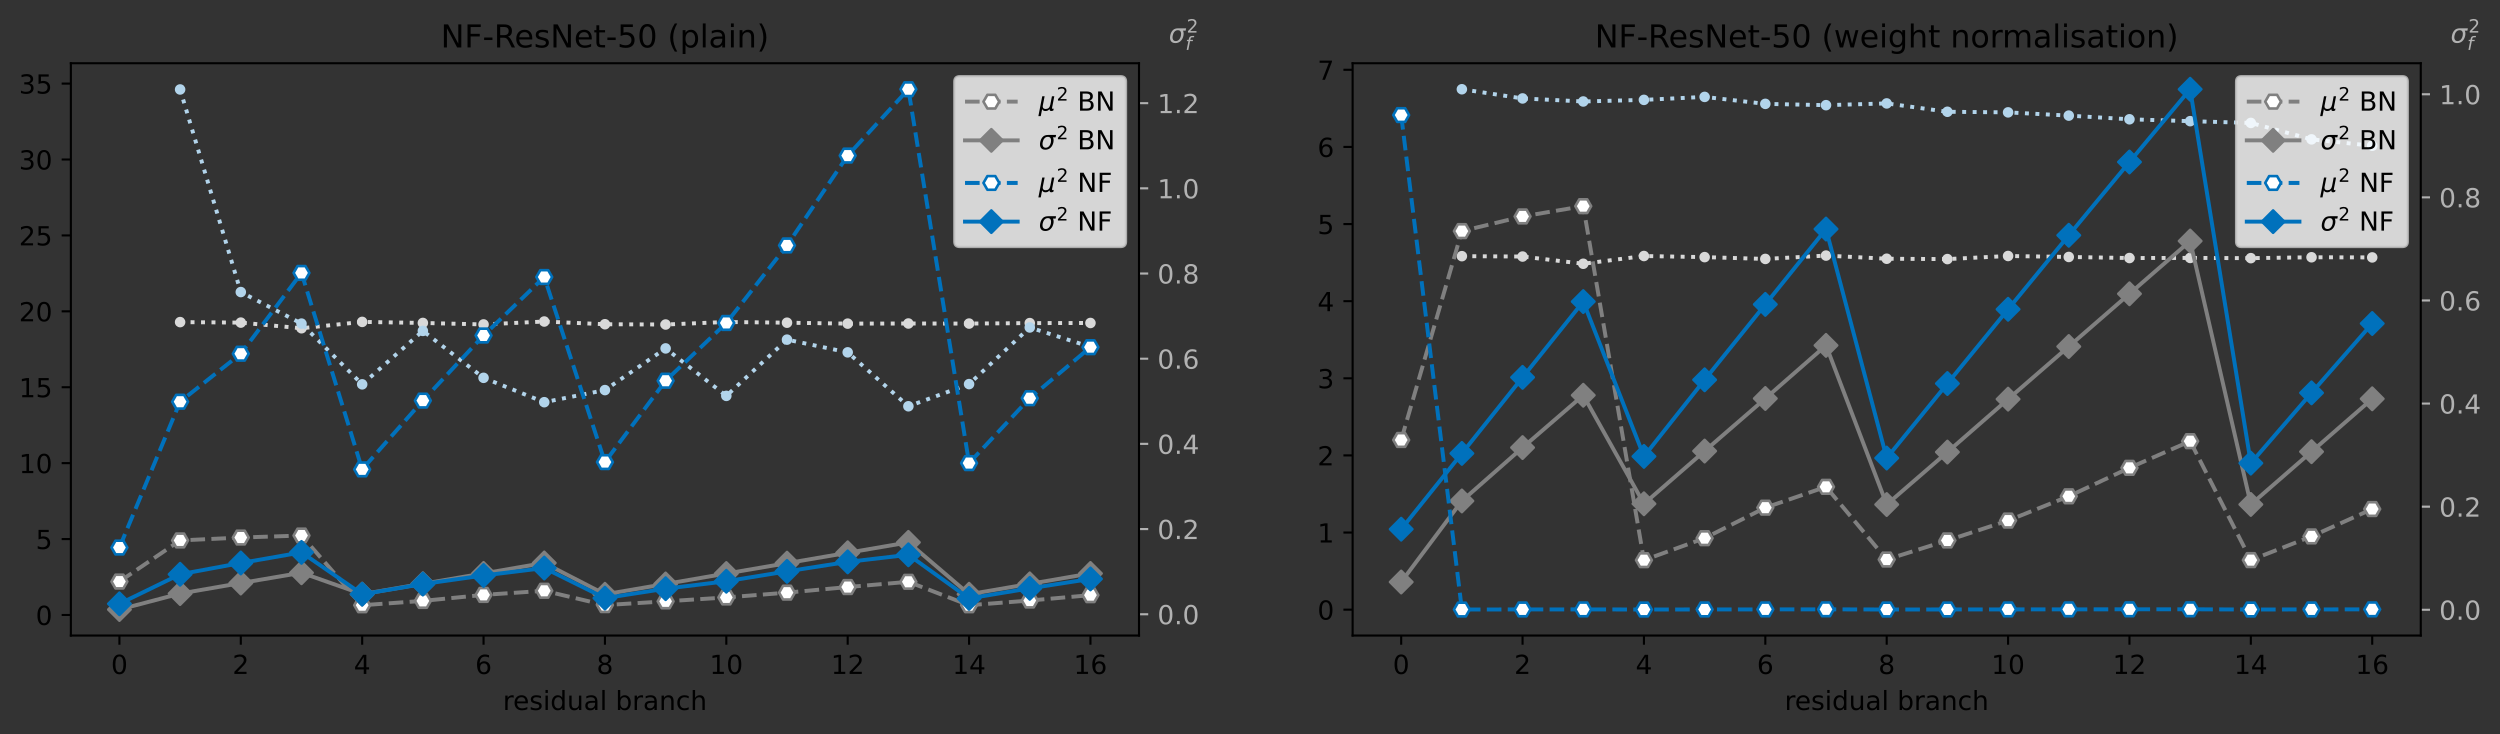 <?xml version="1.0" encoding="utf-8" standalone="no"?>
<!DOCTYPE svg PUBLIC "-//W3C//DTD SVG 1.1//EN"
  "http://www.w3.org/Graphics/SVG/1.1/DTD/svg11.dtd">
<!-- Created with matplotlib (https://matplotlib.org/) -->
<svg height="279.018pt" version="1.1" viewBox="0 0 949.828 279.018" width="949.828pt" xmlns="http://www.w3.org/2000/svg" xmlns:xlink="http://www.w3.org/1999/xlink">
 <rect x="0" y="0" width="949.828" height="279.018" fill="#333333" stroke="none"/>
 <defs>
  <style type="text/css">*{stroke-linecap:butt;stroke-linejoin:round;}</style>
 </defs>
 <g id="figure_1">
  <g id="patch_1">
   <path d="M 0 279.018 
L 949.828 279.018 
L 949.828 0 
L 0 0 
z
" style="fill:none;"/>
  </g>
  <g id="axes_1">
   <g id="matplotlib.axis_1">
    <g id="ytick_1">
     <g id="line2d_1">
      <defs>
       <path d="M 0 0 
L 3.5 0 
" id="m95621efef6" style="stroke:#b2b2b2;stroke-width:0.8;"/>
      </defs>
      <g>
       <use style="fill:#b2b2b2;stroke:#b2b2b2;stroke-width:0.8;" x="432.743" xlink:href="#m95621efef6" y="233.371"/>
      </g>
     </g>
     <g id="text_1">
      <!-- 0.0 -->
      <g style="fill:#b2b2b2;" transform="translate(439.743 237.171)scale(0.1 -0.1)">
       <defs>
        <path d="M 31.781 66.406 
Q 24.172 66.406 20.328 58.906 
Q 16.5 51.422 16.5 36.375 
Q 16.5 21.391 20.328 13.891 
Q 24.172 6.391 31.781 6.391 
Q 39.453 6.391 43.281 13.891 
Q 47.125 21.391 47.125 36.375 
Q 47.125 51.422 43.281 58.906 
Q 39.453 66.406 31.781 66.406 
z
M 31.781 74.219 
Q 44.047 74.219 50.516 64.516 
Q 56.984 54.828 56.984 36.375 
Q 56.984 17.969 50.516 8.266 
Q 44.047 -1.422 31.781 -1.422 
Q 19.531 -1.422 13.062 8.266 
Q 6.594 17.969 6.594 36.375 
Q 6.594 54.828 13.062 64.516 
Q 19.531 74.219 31.781 74.219 
z
" id="DejaVuSans-48"/>
        <path d="M 10.688 12.406 
L 21 12.406 
L 21 0 
L 10.688 0 
z
" id="DejaVuSans-46"/>
       </defs>
       <use xlink:href="#DejaVuSans-48"/>
       <use x="63.623" xlink:href="#DejaVuSans-46"/>
       <use x="95.41" xlink:href="#DejaVuSans-48"/>
      </g>
     </g>
    </g>
    <g id="ytick_2">
     <g id="line2d_2">
      <g>
       <use style="fill:#b2b2b2;stroke:#b2b2b2;stroke-width:0.8;" x="432.743" xlink:href="#m95621efef6" y="201.009"/>
      </g>
     </g>
     <g id="text_2">
      <!-- 0.2 -->
      <g style="fill:#b2b2b2;" transform="translate(439.743 204.808)scale(0.1 -0.1)">
       <defs>
        <path d="M 19.188 8.297 
L 53.609 8.297 
L 53.609 0 
L 7.328 0 
L 7.328 8.297 
Q 12.938 14.109 22.625 23.891 
Q 32.328 33.688 34.812 36.531 
Q 39.547 41.844 41.422 45.531 
Q 43.312 49.219 43.312 52.781 
Q 43.312 58.594 39.234 62.25 
Q 35.156 65.922 28.609 65.922 
Q 23.969 65.922 18.812 64.312 
Q 13.672 62.703 7.812 59.422 
L 7.812 69.391 
Q 13.766 71.781 18.938 73 
Q 24.125 74.219 28.422 74.219 
Q 39.75 74.219 46.484 68.547 
Q 53.219 62.891 53.219 53.422 
Q 53.219 48.922 51.531 44.891 
Q 49.859 40.875 45.406 35.406 
Q 44.188 33.984 37.641 27.219 
Q 31.109 20.453 19.188 8.297 
z
" id="DejaVuSans-50"/>
       </defs>
       <use xlink:href="#DejaVuSans-48"/>
       <use x="63.623" xlink:href="#DejaVuSans-46"/>
       <use x="95.41" xlink:href="#DejaVuSans-50"/>
      </g>
     </g>
    </g>
    <g id="ytick_3">
     <g id="line2d_3">
      <g>
       <use style="fill:#b2b2b2;stroke:#b2b2b2;stroke-width:0.8;" x="432.743" xlink:href="#m95621efef6" y="168.646"/>
      </g>
     </g>
     <g id="text_3">
      <!-- 0.4 -->
      <g style="fill:#b2b2b2;" transform="translate(439.743 172.445)scale(0.1 -0.1)">
       <defs>
        <path d="M 37.797 64.312 
L 12.891 25.391 
L 37.797 25.391 
z
M 35.203 72.906 
L 47.609 72.906 
L 47.609 25.391 
L 58.016 25.391 
L 58.016 17.188 
L 47.609 17.188 
L 47.609 0 
L 37.797 0 
L 37.797 17.188 
L 4.891 17.188 
L 4.891 26.703 
z
" id="DejaVuSans-52"/>
       </defs>
       <use xlink:href="#DejaVuSans-48"/>
       <use x="63.623" xlink:href="#DejaVuSans-46"/>
       <use x="95.41" xlink:href="#DejaVuSans-52"/>
      </g>
     </g>
    </g>
    <g id="ytick_4">
     <g id="line2d_4">
      <g>
       <use style="fill:#b2b2b2;stroke:#b2b2b2;stroke-width:0.8;" x="432.743" xlink:href="#m95621efef6" y="136.283"/>
      </g>
     </g>
     <g id="text_4">
      <!-- 0.6 -->
      <g style="fill:#b2b2b2;" transform="translate(439.743 140.082)scale(0.1 -0.1)">
       <defs>
        <path d="M 33.016 40.375 
Q 26.375 40.375 22.484 35.828 
Q 18.609 31.297 18.609 23.391 
Q 18.609 15.531 22.484 10.953 
Q 26.375 6.391 33.016 6.391 
Q 39.656 6.391 43.531 10.953 
Q 47.406 15.531 47.406 23.391 
Q 47.406 31.297 43.531 35.828 
Q 39.656 40.375 33.016 40.375 
z
M 52.594 71.297 
L 52.594 62.312 
Q 48.875 64.062 45.094 64.984 
Q 41.312 65.922 37.594 65.922 
Q 27.828 65.922 22.672 59.328 
Q 17.531 52.734 16.797 39.406 
Q 19.672 43.656 24.016 45.922 
Q 28.375 48.188 33.594 48.188 
Q 44.578 48.188 50.953 41.516 
Q 57.328 34.859 57.328 23.391 
Q 57.328 12.156 50.688 5.359 
Q 44.047 -1.422 33.016 -1.422 
Q 20.359 -1.422 13.672 8.266 
Q 6.984 17.969 6.984 36.375 
Q 6.984 53.656 15.188 63.938 
Q 23.391 74.219 37.203 74.219 
Q 40.922 74.219 44.703 73.484 
Q 48.484 72.75 52.594 71.297 
z
" id="DejaVuSans-54"/>
       </defs>
       <use xlink:href="#DejaVuSans-48"/>
       <use x="63.623" xlink:href="#DejaVuSans-46"/>
       <use x="95.41" xlink:href="#DejaVuSans-54"/>
      </g>
     </g>
    </g>
    <g id="ytick_5">
     <g id="line2d_5">
      <g>
       <use style="fill:#b2b2b2;stroke:#b2b2b2;stroke-width:0.8;" x="432.743" xlink:href="#m95621efef6" y="103.92"/>
      </g>
     </g>
     <g id="text_5">
      <!-- 0.8 -->
      <g style="fill:#b2b2b2;" transform="translate(439.743 107.72)scale(0.1 -0.1)">
       <defs>
        <path d="M 31.781 34.625 
Q 24.75 34.625 20.719 30.859 
Q 16.703 27.094 16.703 20.516 
Q 16.703 13.922 20.719 10.156 
Q 24.75 6.391 31.781 6.391 
Q 38.812 6.391 42.859 10.172 
Q 46.922 13.969 46.922 20.516 
Q 46.922 27.094 42.891 30.859 
Q 38.875 34.625 31.781 34.625 
z
M 21.922 38.812 
Q 15.578 40.375 12.031 44.719 
Q 8.5 49.078 8.5 55.328 
Q 8.5 64.062 14.719 69.141 
Q 20.953 74.219 31.781 74.219 
Q 42.672 74.219 48.875 69.141 
Q 55.078 64.062 55.078 55.328 
Q 55.078 49.078 51.531 44.719 
Q 48 40.375 41.703 38.812 
Q 48.828 37.156 52.797 32.312 
Q 56.781 27.484 56.781 20.516 
Q 56.781 9.906 50.312 4.234 
Q 43.844 -1.422 31.781 -1.422 
Q 19.734 -1.422 13.25 4.234 
Q 6.781 9.906 6.781 20.516 
Q 6.781 27.484 10.781 32.312 
Q 14.797 37.156 21.922 38.812 
z
M 18.312 54.391 
Q 18.312 48.734 21.844 45.562 
Q 25.391 42.391 31.781 42.391 
Q 38.141 42.391 41.719 45.562 
Q 45.312 48.734 45.312 54.391 
Q 45.312 60.062 41.719 63.234 
Q 38.141 66.406 31.781 66.406 
Q 25.391 66.406 21.844 63.234 
Q 18.312 60.062 18.312 54.391 
z
" id="DejaVuSans-56"/>
       </defs>
       <use xlink:href="#DejaVuSans-48"/>
       <use x="63.623" xlink:href="#DejaVuSans-46"/>
       <use x="95.41" xlink:href="#DejaVuSans-56"/>
      </g>
     </g>
    </g>
    <g id="ytick_6">
     <g id="line2d_6">
      <g>
       <use style="fill:#b2b2b2;stroke:#b2b2b2;stroke-width:0.8;" x="432.743" xlink:href="#m95621efef6" y="71.558"/>
      </g>
     </g>
     <g id="text_6">
      <!-- 1.0 -->
      <g style="fill:#b2b2b2;" transform="translate(439.743 75.357)scale(0.1 -0.1)">
       <defs>
        <path d="M 12.406 8.297 
L 28.516 8.297 
L 28.516 63.922 
L 10.984 60.406 
L 10.984 69.391 
L 28.422 72.906 
L 38.281 72.906 
L 38.281 8.297 
L 54.391 8.297 
L 54.391 0 
L 12.406 0 
z
" id="DejaVuSans-49"/>
       </defs>
       <use xlink:href="#DejaVuSans-49"/>
       <use x="63.623" xlink:href="#DejaVuSans-46"/>
       <use x="95.41" xlink:href="#DejaVuSans-48"/>
      </g>
     </g>
    </g>
    <g id="ytick_7">
     <g id="line2d_7">
      <g>
       <use style="fill:#b2b2b2;stroke:#b2b2b2;stroke-width:0.8;" x="432.743" xlink:href="#m95621efef6" y="39.195"/>
      </g>
     </g>
     <g id="text_7">
      <!-- 1.2 -->
      <g style="fill:#b2b2b2;" transform="translate(439.743 42.994)scale(0.1 -0.1)">
       <use xlink:href="#DejaVuSans-49"/>
       <use x="63.623" xlink:href="#DejaVuSans-46"/>
       <use x="95.41" xlink:href="#DejaVuSans-50"/>
      </g>
     </g>
    </g>
    <g id="text_8">
     <!-- $\sigma_f^2$ -->
     <g style="fill:#b2b2b2;" transform="translate(444.046 16.3)scale(0.1 -0.1)">
      <defs>
       <path d="M 34.672 47.562 
Q 27.25 47.562 22.219 42.188 
Q 16.891 36.578 15.141 27.297 
Q 13.188 17.484 16.312 11.812 
Q 19.391 6.203 26.656 6.203 
Q 33.844 6.203 39.109 11.859 
Q 44.438 17.531 46.344 27.297 
Q 48.047 36.234 45.016 42.188 
Q 42.188 47.562 34.672 47.562 
z
M 36.078 54.734 
L 65.922 54.688 
L 64.156 45.703 
L 54.109 45.703 
Q 57.906 38.094 55.859 27.297 
Q 53.219 13.875 45.062 6.25 
Q 36.859 -1.422 25.141 -1.422 
Q 13.375 -1.422 8.203 6.25 
Q 3.031 13.875 5.672 27.297 
Q 8.25 40.766 16.406 48.391 
Q 23.188 54.734 36.078 54.734 
z
" id="DejaVuSans-Oblique-963"/>
       <path d="M 47.797 75.984 
L 46.391 68.5 
L 37.797 68.5 
Q 32.906 68.5 30.688 66.578 
Q 28.469 64.656 27.391 59.516 
L 26.422 54.688 
L 41.219 54.688 
L 39.891 47.703 
L 25.094 47.703 
L 15.828 0 
L 6.781 0 
L 16.109 47.703 
L 7.516 47.703 
L 8.797 54.688 
L 17.391 54.688 
L 18.109 58.5 
Q 19.969 68.172 24.625 72.078 
Q 29.297 75.984 39.312 75.984 
z
" id="DejaVuSans-Oblique-102"/>
      </defs>
      <use transform="translate(0 0.702)" xlink:href="#DejaVuSans-Oblique-963"/>
      <use transform="translate(67.852 39.047)scale(0.7)" xlink:href="#DejaVuSans-50"/>
      <use transform="translate(63.379 -26.642)scale(0.7)" xlink:href="#DejaVuSans-Oblique-102"/>
     </g>
    </g>
   </g>
   <g id="line2d_8">
    <path clip-path="url(#p48394a9c61)" d="M 68.429 122.379 
L 91.487 122.569 
L 114.545 124.714 
L 137.603 122.301 
L 160.661 122.699 
L 183.718 123.261 
L 206.776 122.158 
L 229.834 123.19 
L 252.892 123.296 
L 275.95 122.327 
L 299.008 122.607 
L 322.065 122.957 
L 345.123 122.908 
L 368.181 122.937 
L 391.239 122.755 
L 414.297 122.712 
" style="fill:none;stroke:#d9d9d9;stroke-dasharray:1.5,2.475;stroke-dashoffset:0;stroke-width:1.5;"/>
    <defs>
     <path d="M 0 1.5 
C 0.398 1.5 0.779 1.342 1.061 1.061 
C 1.342 0.779 1.5 0.398 1.5 0 
C 1.5 -0.398 1.342 -0.779 1.061 -1.061 
C 0.779 -1.342 0.398 -1.5 0 -1.5 
C -0.398 -1.5 -0.779 -1.342 -1.061 -1.061 
C -1.342 -0.779 -1.5 -0.398 -1.5 0 
C -1.5 0.398 -1.342 0.779 -1.061 1.061 
C -0.779 1.342 -0.398 1.5 0 1.5 
z
" id="m4ea5cf373d" style="stroke:#d9d9d9;"/>
    </defs>
    <g clip-path="url(#p48394a9c61)">
     <use style="fill:#d9d9d9;stroke:#d9d9d9;" x="68.429" xlink:href="#m4ea5cf373d" y="122.379"/>
     <use style="fill:#d9d9d9;stroke:#d9d9d9;" x="91.487" xlink:href="#m4ea5cf373d" y="122.569"/>
     <use style="fill:#d9d9d9;stroke:#d9d9d9;" x="114.545" xlink:href="#m4ea5cf373d" y="124.714"/>
     <use style="fill:#d9d9d9;stroke:#d9d9d9;" x="137.603" xlink:href="#m4ea5cf373d" y="122.301"/>
     <use style="fill:#d9d9d9;stroke:#d9d9d9;" x="160.661" xlink:href="#m4ea5cf373d" y="122.699"/>
     <use style="fill:#d9d9d9;stroke:#d9d9d9;" x="183.718" xlink:href="#m4ea5cf373d" y="123.261"/>
     <use style="fill:#d9d9d9;stroke:#d9d9d9;" x="206.776" xlink:href="#m4ea5cf373d" y="122.158"/>
     <use style="fill:#d9d9d9;stroke:#d9d9d9;" x="229.834" xlink:href="#m4ea5cf373d" y="123.19"/>
     <use style="fill:#d9d9d9;stroke:#d9d9d9;" x="252.892" xlink:href="#m4ea5cf373d" y="123.296"/>
     <use style="fill:#d9d9d9;stroke:#d9d9d9;" x="275.95" xlink:href="#m4ea5cf373d" y="122.327"/>
     <use style="fill:#d9d9d9;stroke:#d9d9d9;" x="299.008" xlink:href="#m4ea5cf373d" y="122.607"/>
     <use style="fill:#d9d9d9;stroke:#d9d9d9;" x="322.065" xlink:href="#m4ea5cf373d" y="122.957"/>
     <use style="fill:#d9d9d9;stroke:#d9d9d9;" x="345.123" xlink:href="#m4ea5cf373d" y="122.908"/>
     <use style="fill:#d9d9d9;stroke:#d9d9d9;" x="368.181" xlink:href="#m4ea5cf373d" y="122.937"/>
     <use style="fill:#d9d9d9;stroke:#d9d9d9;" x="391.239" xlink:href="#m4ea5cf373d" y="122.755"/>
     <use style="fill:#d9d9d9;stroke:#d9d9d9;" x="414.297" xlink:href="#m4ea5cf373d" y="122.712"/>
    </g>
   </g>
   <g id="line2d_9">
    <path clip-path="url(#p48394a9c61)" d="M 68.429 33.991 
L 91.487 110.964 
L 114.545 122.948 
L 137.603 146.021 
L 160.661 125.714 
L 183.718 143.55 
L 206.776 152.809 
L 229.834 148.21 
L 252.892 132.372 
L 275.95 150.408 
L 299.008 129.039 
L 322.065 133.867 
L 345.123 154.356 
L 368.181 145.931 
L 391.239 124.412 
L 414.297 131.8 
" style="fill:none;stroke:#b2d4eb;stroke-dasharray:1.5,2.475;stroke-dashoffset:0;stroke-width:1.5;"/>
    <defs>
     <path d="M 0 1.5 
C 0.398 1.5 0.779 1.342 1.061 1.061 
C 1.342 0.779 1.5 0.398 1.5 0 
C 1.5 -0.398 1.342 -0.779 1.061 -1.061 
C 0.779 -1.342 0.398 -1.5 0 -1.5 
C -0.398 -1.5 -0.779 -1.342 -1.061 -1.061 
C -1.342 -0.779 -1.5 -0.398 -1.5 0 
C -1.5 0.398 -1.342 0.779 -1.061 1.061 
C -0.779 1.342 -0.398 1.5 0 1.5 
z
" id="m04cfd0e99e" style="stroke:#b2d4eb;"/>
    </defs>
    <g clip-path="url(#p48394a9c61)">
     <use style="fill:#b2d4eb;stroke:#b2d4eb;" x="68.429" xlink:href="#m04cfd0e99e" y="33.991"/>
     <use style="fill:#b2d4eb;stroke:#b2d4eb;" x="91.487" xlink:href="#m04cfd0e99e" y="110.964"/>
     <use style="fill:#b2d4eb;stroke:#b2d4eb;" x="114.545" xlink:href="#m04cfd0e99e" y="122.948"/>
     <use style="fill:#b2d4eb;stroke:#b2d4eb;" x="137.603" xlink:href="#m04cfd0e99e" y="146.021"/>
     <use style="fill:#b2d4eb;stroke:#b2d4eb;" x="160.661" xlink:href="#m04cfd0e99e" y="125.714"/>
     <use style="fill:#b2d4eb;stroke:#b2d4eb;" x="183.718" xlink:href="#m04cfd0e99e" y="143.55"/>
     <use style="fill:#b2d4eb;stroke:#b2d4eb;" x="206.776" xlink:href="#m04cfd0e99e" y="152.809"/>
     <use style="fill:#b2d4eb;stroke:#b2d4eb;" x="229.834" xlink:href="#m04cfd0e99e" y="148.21"/>
     <use style="fill:#b2d4eb;stroke:#b2d4eb;" x="252.892" xlink:href="#m04cfd0e99e" y="132.372"/>
     <use style="fill:#b2d4eb;stroke:#b2d4eb;" x="275.95" xlink:href="#m04cfd0e99e" y="150.408"/>
     <use style="fill:#b2d4eb;stroke:#b2d4eb;" x="299.008" xlink:href="#m04cfd0e99e" y="129.039"/>
     <use style="fill:#b2d4eb;stroke:#b2d4eb;" x="322.065" xlink:href="#m04cfd0e99e" y="133.867"/>
     <use style="fill:#b2d4eb;stroke:#b2d4eb;" x="345.123" xlink:href="#m04cfd0e99e" y="154.356"/>
     <use style="fill:#b2d4eb;stroke:#b2d4eb;" x="368.181" xlink:href="#m04cfd0e99e" y="145.931"/>
     <use style="fill:#b2d4eb;stroke:#b2d4eb;" x="391.239" xlink:href="#m04cfd0e99e" y="124.412"/>
     <use style="fill:#b2d4eb;stroke:#b2d4eb;" x="414.297" xlink:href="#m04cfd0e99e" y="131.8"/>
    </g>
   </g>
   <g id="patch_2">
    <path d="M 26.925 241.462 
L 26.925 24.022 
" style="fill:none;stroke:#000000;stroke-linecap:square;stroke-linejoin:miter;stroke-width:0.8;"/>
   </g>
   <g id="patch_3">
    <path d="M 432.743 241.462 
L 432.743 24.022 
" style="fill:none;stroke:#000000;stroke-linecap:square;stroke-linejoin:miter;stroke-width:0.8;"/>
   </g>
   <g id="patch_4">
    <path d="M 26.925 241.462 
L 432.743 241.462 
" style="fill:none;stroke:#000000;stroke-linecap:square;stroke-linejoin:miter;stroke-width:0.8;"/>
   </g>
   <g id="patch_5">
    <path d="M 26.925 24.022 
L 432.743 24.022 
" style="fill:none;stroke:#000000;stroke-linecap:square;stroke-linejoin:miter;stroke-width:0.8;"/>
   </g>
  </g>
  <g id="axes_2">
   <g id="matplotlib.axis_2">
    <g id="ytick_8">
     <g id="line2d_10">
      <g>
       <use style="fill:#b2b2b2;stroke:#b2b2b2;stroke-width:0.8;" x="919.725" xlink:href="#m95621efef6" y="231.669"/>
      </g>
     </g>
     <g id="text_9">
      <!-- 0.0 -->
      <g style="fill:#b2b2b2;" transform="translate(926.725 235.468)scale(0.1 -0.1)">
       <use xlink:href="#DejaVuSans-48"/>
       <use x="63.623" xlink:href="#DejaVuSans-46"/>
       <use x="95.41" xlink:href="#DejaVuSans-48"/>
      </g>
     </g>
    </g>
    <g id="ytick_9">
     <g id="line2d_11">
      <g>
       <use style="fill:#b2b2b2;stroke:#b2b2b2;stroke-width:0.8;" x="919.725" xlink:href="#m95621efef6" y="192.497"/>
      </g>
     </g>
     <g id="text_10">
      <!-- 0.2 -->
      <g style="fill:#b2b2b2;" transform="translate(926.725 196.296)scale(0.1 -0.1)">
       <use xlink:href="#DejaVuSans-48"/>
       <use x="63.623" xlink:href="#DejaVuSans-46"/>
       <use x="95.41" xlink:href="#DejaVuSans-50"/>
      </g>
     </g>
    </g>
    <g id="ytick_10">
     <g id="line2d_12">
      <g>
       <use style="fill:#b2b2b2;stroke:#b2b2b2;stroke-width:0.8;" x="919.725" xlink:href="#m95621efef6" y="153.325"/>
      </g>
     </g>
     <g id="text_11">
      <!-- 0.4 -->
      <g style="fill:#b2b2b2;" transform="translate(926.725 157.124)scale(0.1 -0.1)">
       <use xlink:href="#DejaVuSans-48"/>
       <use x="63.623" xlink:href="#DejaVuSans-46"/>
       <use x="95.41" xlink:href="#DejaVuSans-52"/>
      </g>
     </g>
    </g>
    <g id="ytick_11">
     <g id="line2d_13">
      <g>
       <use style="fill:#b2b2b2;stroke:#b2b2b2;stroke-width:0.8;" x="919.725" xlink:href="#m95621efef6" y="114.153"/>
      </g>
     </g>
     <g id="text_12">
      <!-- 0.6 -->
      <g style="fill:#b2b2b2;" transform="translate(926.725 117.952)scale(0.1 -0.1)">
       <use xlink:href="#DejaVuSans-48"/>
       <use x="63.623" xlink:href="#DejaVuSans-46"/>
       <use x="95.41" xlink:href="#DejaVuSans-54"/>
      </g>
     </g>
    </g>
    <g id="ytick_12">
     <g id="line2d_14">
      <g>
       <use style="fill:#b2b2b2;stroke:#b2b2b2;stroke-width:0.8;" x="919.725" xlink:href="#m95621efef6" y="74.981"/>
      </g>
     </g>
     <g id="text_13">
      <!-- 0.8 -->
      <g style="fill:#b2b2b2;" transform="translate(926.725 78.78)scale(0.1 -0.1)">
       <use xlink:href="#DejaVuSans-48"/>
       <use x="63.623" xlink:href="#DejaVuSans-46"/>
       <use x="95.41" xlink:href="#DejaVuSans-56"/>
      </g>
     </g>
    </g>
    <g id="ytick_13">
     <g id="line2d_15">
      <g>
       <use style="fill:#b2b2b2;stroke:#b2b2b2;stroke-width:0.8;" x="919.725" xlink:href="#m95621efef6" y="35.809"/>
      </g>
     </g>
     <g id="text_14">
      <!-- 1.0 -->
      <g style="fill:#b2b2b2;" transform="translate(926.725 39.608)scale(0.1 -0.1)">
       <use xlink:href="#DejaVuSans-49"/>
       <use x="63.623" xlink:href="#DejaVuSans-46"/>
       <use x="95.41" xlink:href="#DejaVuSans-48"/>
      </g>
     </g>
    </g>
    <g id="text_15">
     <!-- $\sigma_f^2$ -->
     <g style="fill:#b2b2b2;" transform="translate(931.028 16.3)scale(0.1 -0.1)">
      <use transform="translate(0 0.702)" xlink:href="#DejaVuSans-Oblique-963"/>
      <use transform="translate(67.852 39.047)scale(0.7)" xlink:href="#DejaVuSans-50"/>
      <use transform="translate(63.379 -26.642)scale(0.7)" xlink:href="#DejaVuSans-Oblique-102"/>
     </g>
    </g>
   </g>
   <g id="line2d_16">
    <path clip-path="url(#pcc1ca2d1ec)" d="M 555.411 97.326 
L 578.469 97.472 
L 601.527 100.212 
L 624.585 97.27 
L 647.642 97.689 
L 670.7 98.377 
L 693.758 97.103 
L 716.816 98.302 
L 739.874 98.435 
L 762.932 97.261 
L 785.989 97.629 
L 809.047 98.034 
L 832.105 97.994 
L 855.163 98.08 
L 878.221 97.745 
L 901.279 97.802 
" style="fill:none;stroke:#d9d9d9;stroke-dasharray:1.5,2.475;stroke-dashoffset:0;stroke-width:1.5;"/>
    <g clip-path="url(#pcc1ca2d1ec)">
     <use style="fill:#d9d9d9;stroke:#d9d9d9;" x="555.411" xlink:href="#m4ea5cf373d" y="97.326"/>
     <use style="fill:#d9d9d9;stroke:#d9d9d9;" x="578.469" xlink:href="#m4ea5cf373d" y="97.472"/>
     <use style="fill:#d9d9d9;stroke:#d9d9d9;" x="601.527" xlink:href="#m4ea5cf373d" y="100.212"/>
     <use style="fill:#d9d9d9;stroke:#d9d9d9;" x="624.585" xlink:href="#m4ea5cf373d" y="97.27"/>
     <use style="fill:#d9d9d9;stroke:#d9d9d9;" x="647.642" xlink:href="#m4ea5cf373d" y="97.689"/>
     <use style="fill:#d9d9d9;stroke:#d9d9d9;" x="670.7" xlink:href="#m4ea5cf373d" y="98.377"/>
     <use style="fill:#d9d9d9;stroke:#d9d9d9;" x="693.758" xlink:href="#m4ea5cf373d" y="97.103"/>
     <use style="fill:#d9d9d9;stroke:#d9d9d9;" x="716.816" xlink:href="#m4ea5cf373d" y="98.302"/>
     <use style="fill:#d9d9d9;stroke:#d9d9d9;" x="739.874" xlink:href="#m4ea5cf373d" y="98.435"/>
     <use style="fill:#d9d9d9;stroke:#d9d9d9;" x="762.932" xlink:href="#m4ea5cf373d" y="97.261"/>
     <use style="fill:#d9d9d9;stroke:#d9d9d9;" x="785.989" xlink:href="#m4ea5cf373d" y="97.629"/>
     <use style="fill:#d9d9d9;stroke:#d9d9d9;" x="809.047" xlink:href="#m4ea5cf373d" y="98.034"/>
     <use style="fill:#d9d9d9;stroke:#d9d9d9;" x="832.105" xlink:href="#m4ea5cf373d" y="97.994"/>
     <use style="fill:#d9d9d9;stroke:#d9d9d9;" x="855.163" xlink:href="#m4ea5cf373d" y="98.08"/>
     <use style="fill:#d9d9d9;stroke:#d9d9d9;" x="878.221" xlink:href="#m4ea5cf373d" y="97.745"/>
     <use style="fill:#d9d9d9;stroke:#d9d9d9;" x="901.279" xlink:href="#m4ea5cf373d" y="97.802"/>
    </g>
   </g>
   <g id="line2d_17">
    <path clip-path="url(#pcc1ca2d1ec)" d="M 555.411 33.91 
L 578.469 37.401 
L 601.527 38.556 
L 624.585 37.945 
L 647.642 36.817 
L 670.7 39.462 
L 693.758 39.957 
L 716.816 39.291 
L 739.874 42.466 
L 762.932 42.693 
L 785.989 43.925 
L 809.047 45.32 
L 832.105 46.035 
L 855.163 46.706 
L 878.221 52.95 
L 901.279 55.375 
" style="fill:none;stroke:#b2d4eb;stroke-dasharray:1.5,2.475;stroke-dashoffset:0;stroke-width:1.5;"/>
    <g clip-path="url(#pcc1ca2d1ec)">
     <use style="fill:#b2d4eb;stroke:#b2d4eb;" x="555.411" xlink:href="#m04cfd0e99e" y="33.91"/>
     <use style="fill:#b2d4eb;stroke:#b2d4eb;" x="578.469" xlink:href="#m04cfd0e99e" y="37.401"/>
     <use style="fill:#b2d4eb;stroke:#b2d4eb;" x="601.527" xlink:href="#m04cfd0e99e" y="38.556"/>
     <use style="fill:#b2d4eb;stroke:#b2d4eb;" x="624.585" xlink:href="#m04cfd0e99e" y="37.945"/>
     <use style="fill:#b2d4eb;stroke:#b2d4eb;" x="647.642" xlink:href="#m04cfd0e99e" y="36.817"/>
     <use style="fill:#b2d4eb;stroke:#b2d4eb;" x="670.7" xlink:href="#m04cfd0e99e" y="39.462"/>
     <use style="fill:#b2d4eb;stroke:#b2d4eb;" x="693.758" xlink:href="#m04cfd0e99e" y="39.957"/>
     <use style="fill:#b2d4eb;stroke:#b2d4eb;" x="716.816" xlink:href="#m04cfd0e99e" y="39.291"/>
     <use style="fill:#b2d4eb;stroke:#b2d4eb;" x="739.874" xlink:href="#m04cfd0e99e" y="42.466"/>
     <use style="fill:#b2d4eb;stroke:#b2d4eb;" x="762.932" xlink:href="#m04cfd0e99e" y="42.693"/>
     <use style="fill:#b2d4eb;stroke:#b2d4eb;" x="785.989" xlink:href="#m04cfd0e99e" y="43.925"/>
     <use style="fill:#b2d4eb;stroke:#b2d4eb;" x="809.047" xlink:href="#m04cfd0e99e" y="45.32"/>
     <use style="fill:#b2d4eb;stroke:#b2d4eb;" x="832.105" xlink:href="#m04cfd0e99e" y="46.035"/>
     <use style="fill:#b2d4eb;stroke:#b2d4eb;" x="855.163" xlink:href="#m04cfd0e99e" y="46.706"/>
     <use style="fill:#b2d4eb;stroke:#b2d4eb;" x="878.221" xlink:href="#m04cfd0e99e" y="52.95"/>
     <use style="fill:#b2d4eb;stroke:#b2d4eb;" x="901.279" xlink:href="#m04cfd0e99e" y="55.375"/>
    </g>
   </g>
   <g id="patch_6">
    <path d="M 513.907 241.462 
L 513.907 24.022 
" style="fill:none;stroke:#000000;stroke-linecap:square;stroke-linejoin:miter;stroke-width:0.8;"/>
   </g>
   <g id="patch_7">
    <path d="M 919.725 241.462 
L 919.725 24.022 
" style="fill:none;stroke:#000000;stroke-linecap:square;stroke-linejoin:miter;stroke-width:0.8;"/>
   </g>
   <g id="patch_8">
    <path d="M 513.907 241.462 
L 919.725 241.462 
" style="fill:none;stroke:#000000;stroke-linecap:square;stroke-linejoin:miter;stroke-width:0.8;"/>
   </g>
   <g id="patch_9">
    <path d="M 513.907 24.022 
L 919.725 24.022 
" style="fill:none;stroke:#000000;stroke-linecap:square;stroke-linejoin:miter;stroke-width:0.8;"/>
   </g>
  </g>
  <g id="axes_3">
   <g id="matplotlib.axis_3">
    <g id="xtick_1">
     <g id="line2d_18">
      <defs>
       <path d="M 0 0 
L 0 3.5 
" id="m4794bcaa9e" style="stroke:#000000;stroke-width:0.8;"/>
      </defs>
      <g>
       <use style="stroke:#000000;stroke-width:0.8;" x="45.371" xlink:href="#m4794bcaa9e" y="241.462"/>
      </g>
     </g>
     <g id="text_16">
      <!-- 0 -->
      <g transform="translate(42.19 256.06)scale(0.1 -0.1)">
       <use xlink:href="#DejaVuSans-48"/>
      </g>
     </g>
    </g>
    <g id="xtick_2">
     <g id="line2d_19">
      <g>
       <use style="stroke:#000000;stroke-width:0.8;" x="91.487" xlink:href="#m4794bcaa9e" y="241.462"/>
      </g>
     </g>
     <g id="text_17">
      <!-- 2 -->
      <g transform="translate(88.306 256.06)scale(0.1 -0.1)">
       <use xlink:href="#DejaVuSans-50"/>
      </g>
     </g>
    </g>
    <g id="xtick_3">
     <g id="line2d_20">
      <g>
       <use style="stroke:#000000;stroke-width:0.8;" x="137.603" xlink:href="#m4794bcaa9e" y="241.462"/>
      </g>
     </g>
     <g id="text_18">
      <!-- 4 -->
      <g transform="translate(134.421 256.06)scale(0.1 -0.1)">
       <use xlink:href="#DejaVuSans-52"/>
      </g>
     </g>
    </g>
    <g id="xtick_4">
     <g id="line2d_21">
      <g>
       <use style="stroke:#000000;stroke-width:0.8;" x="183.718" xlink:href="#m4794bcaa9e" y="241.462"/>
      </g>
     </g>
     <g id="text_19">
      <!-- 6 -->
      <g transform="translate(180.537 256.06)scale(0.1 -0.1)">
       <use xlink:href="#DejaVuSans-54"/>
      </g>
     </g>
    </g>
    <g id="xtick_5">
     <g id="line2d_22">
      <g>
       <use style="stroke:#000000;stroke-width:0.8;" x="229.834" xlink:href="#m4794bcaa9e" y="241.462"/>
      </g>
     </g>
     <g id="text_20">
      <!-- 8 -->
      <g transform="translate(226.653 256.06)scale(0.1 -0.1)">
       <use xlink:href="#DejaVuSans-56"/>
      </g>
     </g>
    </g>
    <g id="xtick_6">
     <g id="line2d_23">
      <g>
       <use style="stroke:#000000;stroke-width:0.8;" x="275.95" xlink:href="#m4794bcaa9e" y="241.462"/>
      </g>
     </g>
     <g id="text_21">
      <!-- 10 -->
      <g transform="translate(269.587 256.06)scale(0.1 -0.1)">
       <use xlink:href="#DejaVuSans-49"/>
       <use x="63.623" xlink:href="#DejaVuSans-48"/>
      </g>
     </g>
    </g>
    <g id="xtick_7">
     <g id="line2d_24">
      <g>
       <use style="stroke:#000000;stroke-width:0.8;" x="322.065" xlink:href="#m4794bcaa9e" y="241.462"/>
      </g>
     </g>
     <g id="text_22">
      <!-- 12 -->
      <g transform="translate(315.703 256.06)scale(0.1 -0.1)">
       <use xlink:href="#DejaVuSans-49"/>
       <use x="63.623" xlink:href="#DejaVuSans-50"/>
      </g>
     </g>
    </g>
    <g id="xtick_8">
     <g id="line2d_25">
      <g>
       <use style="stroke:#000000;stroke-width:0.8;" x="368.181" xlink:href="#m4794bcaa9e" y="241.462"/>
      </g>
     </g>
     <g id="text_23">
      <!-- 14 -->
      <g transform="translate(361.819 256.06)scale(0.1 -0.1)">
       <use xlink:href="#DejaVuSans-49"/>
       <use x="63.623" xlink:href="#DejaVuSans-52"/>
      </g>
     </g>
    </g>
    <g id="xtick_9">
     <g id="line2d_26">
      <g>
       <use style="stroke:#000000;stroke-width:0.8;" x="414.297" xlink:href="#m4794bcaa9e" y="241.462"/>
      </g>
     </g>
     <g id="text_24">
      <!-- 16 -->
      <g transform="translate(407.934 256.06)scale(0.1 -0.1)">
       <use xlink:href="#DejaVuSans-49"/>
       <use x="63.623" xlink:href="#DejaVuSans-54"/>
      </g>
     </g>
    </g>
    <g id="text_25">
     <!-- residual branch -->
     <g transform="translate(191.055 269.739)scale(0.1 -0.1)">
      <defs>
       <path d="M 41.109 46.297 
Q 39.594 47.172 37.812 47.578 
Q 36.031 48 33.891 48 
Q 26.266 48 22.188 43.047 
Q 18.109 38.094 18.109 28.812 
L 18.109 0 
L 9.078 0 
L 9.078 54.688 
L 18.109 54.688 
L 18.109 46.188 
Q 20.953 51.172 25.484 53.578 
Q 30.031 56 36.531 56 
Q 37.453 56 38.578 55.875 
Q 39.703 55.766 41.062 55.516 
z
" id="DejaVuSans-114"/>
       <path d="M 56.203 29.594 
L 56.203 25.203 
L 14.891 25.203 
Q 15.484 15.922 20.484 11.062 
Q 25.484 6.203 34.422 6.203 
Q 39.594 6.203 44.453 7.469 
Q 49.312 8.734 54.109 11.281 
L 54.109 2.781 
Q 49.266 0.734 44.188 -0.344 
Q 39.109 -1.422 33.891 -1.422 
Q 20.797 -1.422 13.156 6.188 
Q 5.516 13.812 5.516 26.812 
Q 5.516 40.234 12.766 48.109 
Q 20.016 56 32.328 56 
Q 43.359 56 49.781 48.891 
Q 56.203 41.797 56.203 29.594 
z
M 47.219 32.234 
Q 47.125 39.594 43.094 43.984 
Q 39.062 48.391 32.422 48.391 
Q 24.906 48.391 20.391 44.141 
Q 15.875 39.891 15.188 32.172 
z
" id="DejaVuSans-101"/>
       <path d="M 44.281 53.078 
L 44.281 44.578 
Q 40.484 46.531 36.375 47.5 
Q 32.281 48.484 27.875 48.484 
Q 21.188 48.484 17.844 46.438 
Q 14.5 44.391 14.5 40.281 
Q 14.5 37.156 16.891 35.375 
Q 19.281 33.594 26.516 31.984 
L 29.594 31.297 
Q 39.156 29.25 43.188 25.516 
Q 47.219 21.781 47.219 15.094 
Q 47.219 7.469 41.188 3.016 
Q 35.156 -1.422 24.609 -1.422 
Q 20.219 -1.422 15.453 -0.562 
Q 10.688 0.297 5.422 2 
L 5.422 11.281 
Q 10.406 8.688 15.234 7.391 
Q 20.062 6.109 24.812 6.109 
Q 31.156 6.109 34.562 8.281 
Q 37.984 10.453 37.984 14.406 
Q 37.984 18.062 35.516 20.016 
Q 33.062 21.969 24.703 23.781 
L 21.578 24.516 
Q 13.234 26.266 9.516 29.906 
Q 5.812 33.547 5.812 39.891 
Q 5.812 47.609 11.281 51.797 
Q 16.75 56 26.812 56 
Q 31.781 56 36.172 55.266 
Q 40.578 54.547 44.281 53.078 
z
" id="DejaVuSans-115"/>
       <path d="M 9.422 54.688 
L 18.406 54.688 
L 18.406 0 
L 9.422 0 
z
M 9.422 75.984 
L 18.406 75.984 
L 18.406 64.594 
L 9.422 64.594 
z
" id="DejaVuSans-105"/>
       <path d="M 45.406 46.391 
L 45.406 75.984 
L 54.391 75.984 
L 54.391 0 
L 45.406 0 
L 45.406 8.203 
Q 42.578 3.328 38.25 0.953 
Q 33.938 -1.422 27.875 -1.422 
Q 17.969 -1.422 11.734 6.484 
Q 5.516 14.406 5.516 27.297 
Q 5.516 40.188 11.734 48.094 
Q 17.969 56 27.875 56 
Q 33.938 56 38.25 53.625 
Q 42.578 51.266 45.406 46.391 
z
M 14.797 27.297 
Q 14.797 17.391 18.875 11.75 
Q 22.953 6.109 30.078 6.109 
Q 37.203 6.109 41.297 11.75 
Q 45.406 17.391 45.406 27.297 
Q 45.406 37.203 41.297 42.844 
Q 37.203 48.484 30.078 48.484 
Q 22.953 48.484 18.875 42.844 
Q 14.797 37.203 14.797 27.297 
z
" id="DejaVuSans-100"/>
       <path d="M 8.5 21.578 
L 8.5 54.688 
L 17.484 54.688 
L 17.484 21.922 
Q 17.484 14.156 20.5 10.266 
Q 23.531 6.391 29.594 6.391 
Q 36.859 6.391 41.078 11.031 
Q 45.312 15.672 45.312 23.688 
L 45.312 54.688 
L 54.297 54.688 
L 54.297 0 
L 45.312 0 
L 45.312 8.406 
Q 42.047 3.422 37.719 1 
Q 33.406 -1.422 27.688 -1.422 
Q 18.266 -1.422 13.375 4.438 
Q 8.5 10.297 8.5 21.578 
z
M 31.109 56 
z
" id="DejaVuSans-117"/>
       <path d="M 34.281 27.484 
Q 23.391 27.484 19.188 25 
Q 14.984 22.516 14.984 16.5 
Q 14.984 11.719 18.141 8.906 
Q 21.297 6.109 26.703 6.109 
Q 34.188 6.109 38.703 11.406 
Q 43.219 16.703 43.219 25.484 
L 43.219 27.484 
z
M 52.203 31.203 
L 52.203 0 
L 43.219 0 
L 43.219 8.297 
Q 40.141 3.328 35.547 0.953 
Q 30.953 -1.422 24.312 -1.422 
Q 15.922 -1.422 10.953 3.297 
Q 6 8.016 6 15.922 
Q 6 25.141 12.172 29.828 
Q 18.359 34.516 30.609 34.516 
L 43.219 34.516 
L 43.219 35.406 
Q 43.219 41.609 39.141 45 
Q 35.062 48.391 27.688 48.391 
Q 23 48.391 18.547 47.266 
Q 14.109 46.141 10.016 43.891 
L 10.016 52.203 
Q 14.938 54.109 19.578 55.047 
Q 24.219 56 28.609 56 
Q 40.484 56 46.344 49.844 
Q 52.203 43.703 52.203 31.203 
z
" id="DejaVuSans-97"/>
       <path d="M 9.422 75.984 
L 18.406 75.984 
L 18.406 0 
L 9.422 0 
z
" id="DejaVuSans-108"/>
       <path id="DejaVuSans-32"/>
       <path d="M 48.688 27.297 
Q 48.688 37.203 44.609 42.844 
Q 40.531 48.484 33.406 48.484 
Q 26.266 48.484 22.188 42.844 
Q 18.109 37.203 18.109 27.297 
Q 18.109 17.391 22.188 11.75 
Q 26.266 6.109 33.406 6.109 
Q 40.531 6.109 44.609 11.75 
Q 48.688 17.391 48.688 27.297 
z
M 18.109 46.391 
Q 20.953 51.266 25.266 53.625 
Q 29.594 56 35.594 56 
Q 45.562 56 51.781 48.094 
Q 58.016 40.188 58.016 27.297 
Q 58.016 14.406 51.781 6.484 
Q 45.562 -1.422 35.594 -1.422 
Q 29.594 -1.422 25.266 0.953 
Q 20.953 3.328 18.109 8.203 
L 18.109 0 
L 9.078 0 
L 9.078 75.984 
L 18.109 75.984 
z
" id="DejaVuSans-98"/>
       <path d="M 54.891 33.016 
L 54.891 0 
L 45.906 0 
L 45.906 32.719 
Q 45.906 40.484 42.875 44.328 
Q 39.844 48.188 33.797 48.188 
Q 26.516 48.188 22.312 43.547 
Q 18.109 38.922 18.109 30.906 
L 18.109 0 
L 9.078 0 
L 9.078 54.688 
L 18.109 54.688 
L 18.109 46.188 
Q 21.344 51.125 25.703 53.562 
Q 30.078 56 35.797 56 
Q 45.219 56 50.047 50.172 
Q 54.891 44.344 54.891 33.016 
z
" id="DejaVuSans-110"/>
       <path d="M 48.781 52.594 
L 48.781 44.188 
Q 44.969 46.297 41.141 47.344 
Q 37.312 48.391 33.406 48.391 
Q 24.656 48.391 19.812 42.844 
Q 14.984 37.312 14.984 27.297 
Q 14.984 17.281 19.812 11.734 
Q 24.656 6.203 33.406 6.203 
Q 37.312 6.203 41.141 7.25 
Q 44.969 8.297 48.781 10.406 
L 48.781 2.094 
Q 45.016 0.344 40.984 -0.531 
Q 36.969 -1.422 32.422 -1.422 
Q 20.062 -1.422 12.781 6.344 
Q 5.516 14.109 5.516 27.297 
Q 5.516 40.672 12.859 48.328 
Q 20.219 56 33.016 56 
Q 37.156 56 41.109 55.141 
Q 45.062 54.297 48.781 52.594 
z
" id="DejaVuSans-99"/>
       <path d="M 54.891 33.016 
L 54.891 0 
L 45.906 0 
L 45.906 32.719 
Q 45.906 40.484 42.875 44.328 
Q 39.844 48.188 33.797 48.188 
Q 26.516 48.188 22.312 43.547 
Q 18.109 38.922 18.109 30.906 
L 18.109 0 
L 9.078 0 
L 9.078 75.984 
L 18.109 75.984 
L 18.109 46.188 
Q 21.344 51.125 25.703 53.562 
Q 30.078 56 35.797 56 
Q 45.219 56 50.047 50.172 
Q 54.891 44.344 54.891 33.016 
z
" id="DejaVuSans-104"/>
      </defs>
      <use xlink:href="#DejaVuSans-114"/>
      <use x="38.863" xlink:href="#DejaVuSans-101"/>
      <use x="100.387" xlink:href="#DejaVuSans-115"/>
      <use x="152.486" xlink:href="#DejaVuSans-105"/>
      <use x="180.27" xlink:href="#DejaVuSans-100"/>
      <use x="243.746" xlink:href="#DejaVuSans-117"/>
      <use x="307.125" xlink:href="#DejaVuSans-97"/>
      <use x="368.404" xlink:href="#DejaVuSans-108"/>
      <use x="396.188" xlink:href="#DejaVuSans-32"/>
      <use x="427.975" xlink:href="#DejaVuSans-98"/>
      <use x="491.451" xlink:href="#DejaVuSans-114"/>
      <use x="532.564" xlink:href="#DejaVuSans-97"/>
      <use x="593.844" xlink:href="#DejaVuSans-110"/>
      <use x="657.223" xlink:href="#DejaVuSans-99"/>
      <use x="712.203" xlink:href="#DejaVuSans-104"/>
     </g>
    </g>
   </g>
   <g id="matplotlib.axis_4">
    <g id="ytick_14">
     <g id="line2d_27">
      <defs>
       <path d="M 0 0 
L -3.5 0 
" id="m748998d5be" style="stroke:#000000;stroke-width:0.8;"/>
      </defs>
      <g>
       <use style="stroke:#000000;stroke-width:0.8;" x="26.925" xlink:href="#m748998d5be" y="233.645"/>
      </g>
     </g>
     <g id="text_26">
      <!-- 0 -->
      <g transform="translate(13.562 237.444)scale(0.1 -0.1)">
       <use xlink:href="#DejaVuSans-48"/>
      </g>
     </g>
    </g>
    <g id="ytick_15">
     <g id="line2d_28">
      <g>
       <use style="stroke:#000000;stroke-width:0.8;" x="26.925" xlink:href="#m748998d5be" y="204.805"/>
      </g>
     </g>
     <g id="text_27">
      <!-- 5 -->
      <g transform="translate(13.562 208.604)scale(0.1 -0.1)">
       <defs>
        <path d="M 10.797 72.906 
L 49.516 72.906 
L 49.516 64.594 
L 19.828 64.594 
L 19.828 46.734 
Q 21.969 47.469 24.109 47.828 
Q 26.266 48.188 28.422 48.188 
Q 40.625 48.188 47.75 41.5 
Q 54.891 34.812 54.891 23.391 
Q 54.891 11.625 47.562 5.094 
Q 40.234 -1.422 26.906 -1.422 
Q 22.312 -1.422 17.547 -0.641 
Q 12.797 0.141 7.719 1.703 
L 7.719 11.625 
Q 12.109 9.234 16.797 8.062 
Q 21.484 6.891 26.703 6.891 
Q 35.156 6.891 40.078 11.328 
Q 45.016 15.766 45.016 23.391 
Q 45.016 31 40.078 35.438 
Q 35.156 39.891 26.703 39.891 
Q 22.75 39.891 18.812 39.016 
Q 14.891 38.141 10.797 36.281 
z
" id="DejaVuSans-53"/>
       </defs>
       <use xlink:href="#DejaVuSans-53"/>
      </g>
     </g>
    </g>
    <g id="ytick_16">
     <g id="line2d_29">
      <g>
       <use style="stroke:#000000;stroke-width:0.8;" x="26.925" xlink:href="#m748998d5be" y="175.965"/>
      </g>
     </g>
     <g id="text_28">
      <!-- 10 -->
      <g transform="translate(7.2 179.764)scale(0.1 -0.1)">
       <use xlink:href="#DejaVuSans-49"/>
       <use x="63.623" xlink:href="#DejaVuSans-48"/>
      </g>
     </g>
    </g>
    <g id="ytick_17">
     <g id="line2d_30">
      <g>
       <use style="stroke:#000000;stroke-width:0.8;" x="26.925" xlink:href="#m748998d5be" y="147.125"/>
      </g>
     </g>
     <g id="text_29">
      <!-- 15 -->
      <g transform="translate(7.2 150.924)scale(0.1 -0.1)">
       <use xlink:href="#DejaVuSans-49"/>
       <use x="63.623" xlink:href="#DejaVuSans-53"/>
      </g>
     </g>
    </g>
    <g id="ytick_18">
     <g id="line2d_31">
      <g>
       <use style="stroke:#000000;stroke-width:0.8;" x="26.925" xlink:href="#m748998d5be" y="118.284"/>
      </g>
     </g>
     <g id="text_30">
      <!-- 20 -->
      <g transform="translate(7.2 122.084)scale(0.1 -0.1)">
       <use xlink:href="#DejaVuSans-50"/>
       <use x="63.623" xlink:href="#DejaVuSans-48"/>
      </g>
     </g>
    </g>
    <g id="ytick_19">
     <g id="line2d_32">
      <g>
       <use style="stroke:#000000;stroke-width:0.8;" x="26.925" xlink:href="#m748998d5be" y="89.444"/>
      </g>
     </g>
     <g id="text_31">
      <!-- 25 -->
      <g transform="translate(7.2 93.243)scale(0.1 -0.1)">
       <use xlink:href="#DejaVuSans-50"/>
       <use x="63.623" xlink:href="#DejaVuSans-53"/>
      </g>
     </g>
    </g>
    <g id="ytick_20">
     <g id="line2d_33">
      <g>
       <use style="stroke:#000000;stroke-width:0.8;" x="26.925" xlink:href="#m748998d5be" y="60.604"/>
      </g>
     </g>
     <g id="text_32">
      <!-- 30 -->
      <g transform="translate(7.2 64.403)scale(0.1 -0.1)">
       <defs>
        <path d="M 40.578 39.312 
Q 47.656 37.797 51.625 33 
Q 55.609 28.219 55.609 21.188 
Q 55.609 10.406 48.188 4.484 
Q 40.766 -1.422 27.094 -1.422 
Q 22.516 -1.422 17.656 -0.516 
Q 12.797 0.391 7.625 2.203 
L 7.625 11.719 
Q 11.719 9.328 16.594 8.109 
Q 21.484 6.891 26.812 6.891 
Q 36.078 6.891 40.938 10.547 
Q 45.797 14.203 45.797 21.188 
Q 45.797 27.641 41.281 31.266 
Q 36.766 34.906 28.719 34.906 
L 20.219 34.906 
L 20.219 43.016 
L 29.109 43.016 
Q 36.375 43.016 40.234 45.922 
Q 44.094 48.828 44.094 54.297 
Q 44.094 59.906 40.109 62.906 
Q 36.141 65.922 28.719 65.922 
Q 24.656 65.922 20.016 65.031 
Q 15.375 64.156 9.812 62.312 
L 9.812 71.094 
Q 15.438 72.656 20.344 73.438 
Q 25.25 74.219 29.594 74.219 
Q 40.828 74.219 47.359 69.109 
Q 53.906 64.016 53.906 55.328 
Q 53.906 49.266 50.438 45.094 
Q 46.969 40.922 40.578 39.312 
z
" id="DejaVuSans-51"/>
       </defs>
       <use xlink:href="#DejaVuSans-51"/>
       <use x="63.623" xlink:href="#DejaVuSans-48"/>
      </g>
     </g>
    </g>
    <g id="ytick_21">
     <g id="line2d_34">
      <g>
       <use style="stroke:#000000;stroke-width:0.8;" x="26.925" xlink:href="#m748998d5be" y="31.764"/>
      </g>
     </g>
     <g id="text_33">
      <!-- 35 -->
      <g transform="translate(7.2 35.563)scale(0.1 -0.1)">
       <use xlink:href="#DejaVuSans-51"/>
       <use x="63.623" xlink:href="#DejaVuSans-53"/>
      </g>
     </g>
    </g>
   </g>
   <g id="line2d_35">
    <path clip-path="url(#p48394a9c61)" d="M 45.371 220.954 
L 68.429 205.328 
L 91.487 204.23 
L 114.545 203.461 
L 137.603 229.944 
L 160.661 228.299 
L 183.718 226.017 
L 206.776 224.459 
L 229.834 229.899 
L 252.892 228.47 
L 275.95 226.984 
L 299.008 225.166 
L 322.065 223.039 
L 345.123 221.047 
L 368.181 229.94 
L 391.239 228.163 
L 414.297 226.116 
" style="fill:none;stroke:#808080;stroke-dasharray:5.55,2.4;stroke-dashoffset:0;stroke-width:1.5;"/>
    <defs>
     <path d="M -1.5 -2.598 
L -3 -0 
L -1.5 2.598 
L 1.5 2.598 
L 3 0 
L 1.5 -2.598 
z
" id="m531124cb3a" style="stroke:#808080;stroke-linejoin:miter;"/>
    </defs>
    <g clip-path="url(#p48394a9c61)">
     <use style="fill:#ffffff;stroke:#808080;stroke-linejoin:miter;" x="45.371" xlink:href="#m531124cb3a" y="220.954"/>
     <use style="fill:#ffffff;stroke:#808080;stroke-linejoin:miter;" x="68.429" xlink:href="#m531124cb3a" y="205.328"/>
     <use style="fill:#ffffff;stroke:#808080;stroke-linejoin:miter;" x="91.487" xlink:href="#m531124cb3a" y="204.23"/>
     <use style="fill:#ffffff;stroke:#808080;stroke-linejoin:miter;" x="114.545" xlink:href="#m531124cb3a" y="203.461"/>
     <use style="fill:#ffffff;stroke:#808080;stroke-linejoin:miter;" x="137.603" xlink:href="#m531124cb3a" y="229.944"/>
     <use style="fill:#ffffff;stroke:#808080;stroke-linejoin:miter;" x="160.661" xlink:href="#m531124cb3a" y="228.299"/>
     <use style="fill:#ffffff;stroke:#808080;stroke-linejoin:miter;" x="183.718" xlink:href="#m531124cb3a" y="226.017"/>
     <use style="fill:#ffffff;stroke:#808080;stroke-linejoin:miter;" x="206.776" xlink:href="#m531124cb3a" y="224.459"/>
     <use style="fill:#ffffff;stroke:#808080;stroke-linejoin:miter;" x="229.834" xlink:href="#m531124cb3a" y="229.899"/>
     <use style="fill:#ffffff;stroke:#808080;stroke-linejoin:miter;" x="252.892" xlink:href="#m531124cb3a" y="228.47"/>
     <use style="fill:#ffffff;stroke:#808080;stroke-linejoin:miter;" x="275.95" xlink:href="#m531124cb3a" y="226.984"/>
     <use style="fill:#ffffff;stroke:#808080;stroke-linejoin:miter;" x="299.008" xlink:href="#m531124cb3a" y="225.166"/>
     <use style="fill:#ffffff;stroke:#808080;stroke-linejoin:miter;" x="322.065" xlink:href="#m531124cb3a" y="223.039"/>
     <use style="fill:#ffffff;stroke:#808080;stroke-linejoin:miter;" x="345.123" xlink:href="#m531124cb3a" y="221.047"/>
     <use style="fill:#ffffff;stroke:#808080;stroke-linejoin:miter;" x="368.181" xlink:href="#m531124cb3a" y="229.94"/>
     <use style="fill:#ffffff;stroke:#808080;stroke-linejoin:miter;" x="391.239" xlink:href="#m531124cb3a" y="228.163"/>
     <use style="fill:#ffffff;stroke:#808080;stroke-linejoin:miter;" x="414.297" xlink:href="#m531124cb3a" y="226.116"/>
    </g>
   </g>
   <g id="line2d_36">
    <path clip-path="url(#p48394a9c61)" d="M 45.371 231.578 
L 68.429 225.515 
L 91.487 221.521 
L 114.545 217.606 
L 137.603 225.727 
L 160.661 221.782 
L 183.718 217.85 
L 206.776 213.88 
L 229.834 225.786 
L 252.892 221.861 
L 275.95 217.9 
L 299.008 213.961 
L 322.065 210.017 
L 345.123 206.064 
L 368.181 225.77 
L 391.239 221.825 
L 414.297 217.872 
" style="fill:none;stroke:#808080;stroke-linecap:square;stroke-width:1.5;"/>
    <defs>
     <path d="M -0 4.243 
L 4.243 0 
L 0 -4.243 
L -4.243 -0 
z
" id="mba43d57699" style="stroke:#808080;stroke-linejoin:miter;"/>
    </defs>
    <g clip-path="url(#p48394a9c61)">
     <use style="fill:#808080;stroke:#808080;stroke-linejoin:miter;" x="45.371" xlink:href="#mba43d57699" y="231.578"/>
     <use style="fill:#808080;stroke:#808080;stroke-linejoin:miter;" x="68.429" xlink:href="#mba43d57699" y="225.515"/>
     <use style="fill:#808080;stroke:#808080;stroke-linejoin:miter;" x="91.487" xlink:href="#mba43d57699" y="221.521"/>
     <use style="fill:#808080;stroke:#808080;stroke-linejoin:miter;" x="114.545" xlink:href="#mba43d57699" y="217.606"/>
     <use style="fill:#808080;stroke:#808080;stroke-linejoin:miter;" x="137.603" xlink:href="#mba43d57699" y="225.727"/>
     <use style="fill:#808080;stroke:#808080;stroke-linejoin:miter;" x="160.661" xlink:href="#mba43d57699" y="221.782"/>
     <use style="fill:#808080;stroke:#808080;stroke-linejoin:miter;" x="183.718" xlink:href="#mba43d57699" y="217.85"/>
     <use style="fill:#808080;stroke:#808080;stroke-linejoin:miter;" x="206.776" xlink:href="#mba43d57699" y="213.88"/>
     <use style="fill:#808080;stroke:#808080;stroke-linejoin:miter;" x="229.834" xlink:href="#mba43d57699" y="225.786"/>
     <use style="fill:#808080;stroke:#808080;stroke-linejoin:miter;" x="252.892" xlink:href="#mba43d57699" y="221.861"/>
     <use style="fill:#808080;stroke:#808080;stroke-linejoin:miter;" x="275.95" xlink:href="#mba43d57699" y="217.9"/>
     <use style="fill:#808080;stroke:#808080;stroke-linejoin:miter;" x="299.008" xlink:href="#mba43d57699" y="213.961"/>
     <use style="fill:#808080;stroke:#808080;stroke-linejoin:miter;" x="322.065" xlink:href="#mba43d57699" y="210.017"/>
     <use style="fill:#808080;stroke:#808080;stroke-linejoin:miter;" x="345.123" xlink:href="#mba43d57699" y="206.064"/>
     <use style="fill:#808080;stroke:#808080;stroke-linejoin:miter;" x="368.181" xlink:href="#mba43d57699" y="225.77"/>
     <use style="fill:#808080;stroke:#808080;stroke-linejoin:miter;" x="391.239" xlink:href="#mba43d57699" y="221.825"/>
     <use style="fill:#808080;stroke:#808080;stroke-linejoin:miter;" x="414.297" xlink:href="#mba43d57699" y="217.872"/>
    </g>
   </g>
   <g id="line2d_37">
    <path clip-path="url(#p48394a9c61)" d="M 45.371 208.025 
L 68.429 152.625 
L 91.487 134.386 
L 114.545 103.689 
L 137.603 178.326 
L 160.661 152.197 
L 183.718 127.463 
L 206.776 105.248 
L 229.834 175.558 
L 252.892 144.648 
L 275.95 122.707 
L 299.008 93.248 
L 322.065 59.112 
L 345.123 33.906 
L 368.181 175.941 
L 391.239 151.289 
L 414.297 131.901 
" style="fill:none;stroke:#0071bc;stroke-dasharray:5.55,2.4;stroke-dashoffset:0;stroke-width:1.5;"/>
    <defs>
     <path d="M -1.5 -2.598 
L -3 -0 
L -1.5 2.598 
L 1.5 2.598 
L 3 0 
L 1.5 -2.598 
z
" id="m42690aacbc" style="stroke:#0071bc;stroke-linejoin:miter;"/>
    </defs>
    <g clip-path="url(#p48394a9c61)">
     <use style="fill:#ffffff;stroke:#0071bc;stroke-linejoin:miter;" x="45.371" xlink:href="#m42690aacbc" y="208.025"/>
     <use style="fill:#ffffff;stroke:#0071bc;stroke-linejoin:miter;" x="68.429" xlink:href="#m42690aacbc" y="152.625"/>
     <use style="fill:#ffffff;stroke:#0071bc;stroke-linejoin:miter;" x="91.487" xlink:href="#m42690aacbc" y="134.386"/>
     <use style="fill:#ffffff;stroke:#0071bc;stroke-linejoin:miter;" x="114.545" xlink:href="#m42690aacbc" y="103.689"/>
     <use style="fill:#ffffff;stroke:#0071bc;stroke-linejoin:miter;" x="137.603" xlink:href="#m42690aacbc" y="178.326"/>
     <use style="fill:#ffffff;stroke:#0071bc;stroke-linejoin:miter;" x="160.661" xlink:href="#m42690aacbc" y="152.197"/>
     <use style="fill:#ffffff;stroke:#0071bc;stroke-linejoin:miter;" x="183.718" xlink:href="#m42690aacbc" y="127.463"/>
     <use style="fill:#ffffff;stroke:#0071bc;stroke-linejoin:miter;" x="206.776" xlink:href="#m42690aacbc" y="105.248"/>
     <use style="fill:#ffffff;stroke:#0071bc;stroke-linejoin:miter;" x="229.834" xlink:href="#m42690aacbc" y="175.558"/>
     <use style="fill:#ffffff;stroke:#0071bc;stroke-linejoin:miter;" x="252.892" xlink:href="#m42690aacbc" y="144.648"/>
     <use style="fill:#ffffff;stroke:#0071bc;stroke-linejoin:miter;" x="275.95" xlink:href="#m42690aacbc" y="122.707"/>
     <use style="fill:#ffffff;stroke:#0071bc;stroke-linejoin:miter;" x="299.008" xlink:href="#m42690aacbc" y="93.248"/>
     <use style="fill:#ffffff;stroke:#0071bc;stroke-linejoin:miter;" x="322.065" xlink:href="#m42690aacbc" y="59.112"/>
     <use style="fill:#ffffff;stroke:#0071bc;stroke-linejoin:miter;" x="345.123" xlink:href="#m42690aacbc" y="33.906"/>
     <use style="fill:#ffffff;stroke:#0071bc;stroke-linejoin:miter;" x="368.181" xlink:href="#m42690aacbc" y="175.941"/>
     <use style="fill:#ffffff;stroke:#0071bc;stroke-linejoin:miter;" x="391.239" xlink:href="#m42690aacbc" y="151.289"/>
     <use style="fill:#ffffff;stroke:#0071bc;stroke-linejoin:miter;" x="414.297" xlink:href="#m42690aacbc" y="131.901"/>
    </g>
   </g>
   <g id="line2d_38">
    <path clip-path="url(#p48394a9c61)" d="M 45.371 229.402 
L 68.429 218.187 
L 91.487 213.899 
L 114.545 209.87 
L 137.603 225.762 
L 160.661 221.9 
L 183.718 218.641 
L 206.776 215.812 
L 229.834 227.242 
L 252.892 223.661 
L 275.95 220.837 
L 299.008 217.082 
L 322.065 213.476 
L 345.123 210.785 
L 368.181 227.349 
L 391.239 223.525 
L 414.297 219.958 
" style="fill:none;stroke:#0071bc;stroke-linecap:square;stroke-width:1.5;"/>
    <defs>
     <path d="M -0 4.243 
L 4.243 0 
L 0 -4.243 
L -4.243 -0 
z
" id="mb2f99334b6" style="stroke:#0071bc;stroke-linejoin:miter;"/>
    </defs>
    <g clip-path="url(#p48394a9c61)">
     <use style="fill:#0071bc;stroke:#0071bc;stroke-linejoin:miter;" x="45.371" xlink:href="#mb2f99334b6" y="229.402"/>
     <use style="fill:#0071bc;stroke:#0071bc;stroke-linejoin:miter;" x="68.429" xlink:href="#mb2f99334b6" y="218.187"/>
     <use style="fill:#0071bc;stroke:#0071bc;stroke-linejoin:miter;" x="91.487" xlink:href="#mb2f99334b6" y="213.899"/>
     <use style="fill:#0071bc;stroke:#0071bc;stroke-linejoin:miter;" x="114.545" xlink:href="#mb2f99334b6" y="209.87"/>
     <use style="fill:#0071bc;stroke:#0071bc;stroke-linejoin:miter;" x="137.603" xlink:href="#mb2f99334b6" y="225.762"/>
     <use style="fill:#0071bc;stroke:#0071bc;stroke-linejoin:miter;" x="160.661" xlink:href="#mb2f99334b6" y="221.9"/>
     <use style="fill:#0071bc;stroke:#0071bc;stroke-linejoin:miter;" x="183.718" xlink:href="#mb2f99334b6" y="218.641"/>
     <use style="fill:#0071bc;stroke:#0071bc;stroke-linejoin:miter;" x="206.776" xlink:href="#mb2f99334b6" y="215.812"/>
     <use style="fill:#0071bc;stroke:#0071bc;stroke-linejoin:miter;" x="229.834" xlink:href="#mb2f99334b6" y="227.242"/>
     <use style="fill:#0071bc;stroke:#0071bc;stroke-linejoin:miter;" x="252.892" xlink:href="#mb2f99334b6" y="223.661"/>
     <use style="fill:#0071bc;stroke:#0071bc;stroke-linejoin:miter;" x="275.95" xlink:href="#mb2f99334b6" y="220.837"/>
     <use style="fill:#0071bc;stroke:#0071bc;stroke-linejoin:miter;" x="299.008" xlink:href="#mb2f99334b6" y="217.082"/>
     <use style="fill:#0071bc;stroke:#0071bc;stroke-linejoin:miter;" x="322.065" xlink:href="#mb2f99334b6" y="213.476"/>
     <use style="fill:#0071bc;stroke:#0071bc;stroke-linejoin:miter;" x="345.123" xlink:href="#mb2f99334b6" y="210.785"/>
     <use style="fill:#0071bc;stroke:#0071bc;stroke-linejoin:miter;" x="368.181" xlink:href="#mb2f99334b6" y="227.349"/>
     <use style="fill:#0071bc;stroke:#0071bc;stroke-linejoin:miter;" x="391.239" xlink:href="#mb2f99334b6" y="223.525"/>
     <use style="fill:#0071bc;stroke:#0071bc;stroke-linejoin:miter;" x="414.297" xlink:href="#mb2f99334b6" y="219.958"/>
    </g>
   </g>
   <g id="text_34">
    <!-- NF-ResNet-50 (plain) -->
    <g transform="translate(167.47 18.022)scale(0.12 -0.12)">
     <defs>
      <path d="M 9.812 72.906 
L 23.094 72.906 
L 55.422 11.922 
L 55.422 72.906 
L 64.984 72.906 
L 64.984 0 
L 51.703 0 
L 19.391 60.984 
L 19.391 0 
L 9.812 0 
z
" id="DejaVuSans-78"/>
      <path d="M 9.812 72.906 
L 51.703 72.906 
L 51.703 64.594 
L 19.672 64.594 
L 19.672 43.109 
L 48.578 43.109 
L 48.578 34.812 
L 19.672 34.812 
L 19.672 0 
L 9.812 0 
z
" id="DejaVuSans-70"/>
      <path d="M 4.891 31.391 
L 31.203 31.391 
L 31.203 23.391 
L 4.891 23.391 
z
" id="DejaVuSans-45"/>
      <path d="M 44.391 34.188 
Q 47.562 33.109 50.562 29.594 
Q 53.562 26.078 56.594 19.922 
L 66.609 0 
L 56 0 
L 46.688 18.703 
Q 43.062 26.031 39.672 28.422 
Q 36.281 30.812 30.422 30.812 
L 19.672 30.812 
L 19.672 0 
L 9.812 0 
L 9.812 72.906 
L 32.078 72.906 
Q 44.578 72.906 50.734 67.672 
Q 56.891 62.453 56.891 51.906 
Q 56.891 45.016 53.688 40.469 
Q 50.484 35.938 44.391 34.188 
z
M 19.672 64.797 
L 19.672 38.922 
L 32.078 38.922 
Q 39.203 38.922 42.844 42.219 
Q 46.484 45.516 46.484 51.906 
Q 46.484 58.297 42.844 61.547 
Q 39.203 64.797 32.078 64.797 
z
" id="DejaVuSans-82"/>
      <path d="M 18.312 70.219 
L 18.312 54.688 
L 36.812 54.688 
L 36.812 47.703 
L 18.312 47.703 
L 18.312 18.016 
Q 18.312 11.328 20.141 9.422 
Q 21.969 7.516 27.594 7.516 
L 36.812 7.516 
L 36.812 0 
L 27.594 0 
Q 17.188 0 13.234 3.875 
Q 9.281 7.766 9.281 18.016 
L 9.281 47.703 
L 2.688 47.703 
L 2.688 54.688 
L 9.281 54.688 
L 9.281 70.219 
z
" id="DejaVuSans-116"/>
      <path d="M 31 75.875 
Q 24.469 64.656 21.281 53.656 
Q 18.109 42.672 18.109 31.391 
Q 18.109 20.125 21.312 9.062 
Q 24.516 -2 31 -13.188 
L 23.188 -13.188 
Q 15.875 -1.703 12.234 9.375 
Q 8.594 20.453 8.594 31.391 
Q 8.594 42.281 12.203 53.312 
Q 15.828 64.359 23.188 75.875 
z
" id="DejaVuSans-40"/>
      <path d="M 18.109 8.203 
L 18.109 -20.797 
L 9.078 -20.797 
L 9.078 54.688 
L 18.109 54.688 
L 18.109 46.391 
Q 20.953 51.266 25.266 53.625 
Q 29.594 56 35.594 56 
Q 45.562 56 51.781 48.094 
Q 58.016 40.188 58.016 27.297 
Q 58.016 14.406 51.781 6.484 
Q 45.562 -1.422 35.594 -1.422 
Q 29.594 -1.422 25.266 0.953 
Q 20.953 3.328 18.109 8.203 
z
M 48.688 27.297 
Q 48.688 37.203 44.609 42.844 
Q 40.531 48.484 33.406 48.484 
Q 26.266 48.484 22.188 42.844 
Q 18.109 37.203 18.109 27.297 
Q 18.109 17.391 22.188 11.75 
Q 26.266 6.109 33.406 6.109 
Q 40.531 6.109 44.609 11.75 
Q 48.688 17.391 48.688 27.297 
z
" id="DejaVuSans-112"/>
      <path d="M 8.016 75.875 
L 15.828 75.875 
Q 23.141 64.359 26.781 53.312 
Q 30.422 42.281 30.422 31.391 
Q 30.422 20.453 26.781 9.375 
Q 23.141 -1.703 15.828 -13.188 
L 8.016 -13.188 
Q 14.5 -2 17.703 9.062 
Q 20.906 20.125 20.906 31.391 
Q 20.906 42.672 17.703 53.656 
Q 14.5 64.656 8.016 75.875 
z
" id="DejaVuSans-41"/>
     </defs>
     <use xlink:href="#DejaVuSans-78"/>
     <use x="74.805" xlink:href="#DejaVuSans-70"/>
     <use x="132.324" xlink:href="#DejaVuSans-45"/>
     <use x="168.408" xlink:href="#DejaVuSans-82"/>
     <use x="233.391" xlink:href="#DejaVuSans-101"/>
     <use x="294.914" xlink:href="#DejaVuSans-115"/>
     <use x="347.014" xlink:href="#DejaVuSans-78"/>
     <use x="421.818" xlink:href="#DejaVuSans-101"/>
     <use x="483.342" xlink:href="#DejaVuSans-116"/>
     <use x="522.551" xlink:href="#DejaVuSans-45"/>
     <use x="558.635" xlink:href="#DejaVuSans-53"/>
     <use x="622.258" xlink:href="#DejaVuSans-48"/>
     <use x="685.881" xlink:href="#DejaVuSans-32"/>
     <use x="717.668" xlink:href="#DejaVuSans-40"/>
     <use x="756.682" xlink:href="#DejaVuSans-112"/>
     <use x="820.158" xlink:href="#DejaVuSans-108"/>
     <use x="847.941" xlink:href="#DejaVuSans-97"/>
     <use x="909.221" xlink:href="#DejaVuSans-105"/>
     <use x="937.004" xlink:href="#DejaVuSans-110"/>
     <use x="1000.383" xlink:href="#DejaVuSans-41"/>
    </g>
   </g>
   <g id="legend_1">
    <g id="patch_10">
     <path d="M 364.643 93.778 
L 425.743 93.778 
Q 427.743 93.778 427.743 91.778 
L 427.743 31.022 
Q 427.743 29.022 425.743 29.022 
L 364.643 29.022 
Q 362.643 29.022 362.643 31.022 
L 362.643 91.778 
Q 362.643 93.778 364.643 93.778 
z
" style="fill:#ffffff;opacity:0.8;stroke:#cccccc;stroke-linejoin:miter;"/>
    </g>
    <g id="line2d_39">
     <path d="M 366.643 38.622 
L 386.643 38.622 
" style="fill:none;stroke:#808080;stroke-dasharray:5.55,2.4;stroke-dashoffset:0;stroke-width:1.5;"/>
    </g>
    <g id="line2d_40">
     <g>
      <use style="fill:#ffffff;stroke:#808080;stroke-linejoin:miter;" x="376.643" xlink:href="#m531124cb3a" y="38.622"/>
     </g>
    </g>
    <g id="text_35">
     <!-- $\mu^2$ BN -->
     <g transform="translate(394.643 42.122)scale(0.1 -0.1)">
      <defs>
       <path d="M -1.312 -20.797 
L 13.375 54.688 
L 22.406 54.688 
L 15.766 20.656 
Q 15.578 19.625 15.422 18.359 
Q 15.281 17.094 15.281 15.828 
Q 15.281 11.281 18.141 8.828 
Q 21 6.391 26.312 6.391 
Q 33.547 6.391 37.984 10.484 
Q 42.438 14.594 44 22.797 
L 50.203 54.688 
L 59.188 54.688 
L 51.031 12.641 
Q 50.828 11.719 50.75 11.031 
Q 50.688 10.359 50.688 9.812 
Q 50.688 8.297 51.297 7.594 
Q 51.906 6.891 53.219 6.891 
Q 53.719 6.891 54.562 7.125 
Q 55.422 7.375 56.984 8.016 
L 55.609 0.781 
Q 53.469 -0.297 51.516 -0.859 
Q 49.562 -1.422 47.703 -1.422 
Q 44.484 -1.422 42.656 0.625 
Q 40.828 2.688 40.828 6.297 
Q 38.094 2.391 34.297 0.484 
Q 30.516 -1.422 25.391 -1.422 
Q 20.844 -1.422 17.453 0.672 
Q 14.062 2.781 12.984 6.203 
L 7.719 -20.797 
z
" id="DejaVuSans-Oblique-956"/>
       <path d="M 19.672 34.812 
L 19.672 8.109 
L 35.5 8.109 
Q 43.453 8.109 47.281 11.406 
Q 51.125 14.703 51.125 21.484 
Q 51.125 28.328 47.281 31.562 
Q 43.453 34.812 35.5 34.812 
z
M 19.672 64.797 
L 19.672 42.828 
L 34.281 42.828 
Q 41.5 42.828 45.031 45.531 
Q 48.578 48.25 48.578 53.812 
Q 48.578 59.328 45.031 62.062 
Q 41.5 64.797 34.281 64.797 
z
M 9.812 72.906 
L 35.016 72.906 
Q 46.297 72.906 52.391 68.219 
Q 58.5 63.531 58.5 54.891 
Q 58.5 48.188 55.375 44.234 
Q 52.25 40.281 46.188 39.312 
Q 53.469 37.75 57.5 32.781 
Q 61.531 27.828 61.531 20.406 
Q 61.531 10.641 54.891 5.312 
Q 48.25 0 35.984 0 
L 9.812 0 
z
" id="DejaVuSans-66"/>
      </defs>
      <use transform="translate(0 0.766)" xlink:href="#DejaVuSans-Oblique-956"/>
      <use transform="translate(68.089 39.047)scale(0.7)" xlink:href="#DejaVuSans-50"/>
      <use transform="translate(115.36 0.766)" xlink:href="#DejaVuSans-32"/>
      <use transform="translate(147.147 0.766)" xlink:href="#DejaVuSans-66"/>
      <use transform="translate(215.75 0.766)" xlink:href="#DejaVuSans-78"/>
     </g>
    </g>
    <g id="line2d_41">
     <path d="M 366.643 53.32 
L 386.643 53.32 
" style="fill:none;stroke:#808080;stroke-linecap:square;stroke-width:1.5;"/>
    </g>
    <g id="line2d_42">
     <g>
      <use style="fill:#808080;stroke:#808080;stroke-linejoin:miter;" x="376.643" xlink:href="#mba43d57699" y="53.32"/>
     </g>
    </g>
    <g id="text_36">
     <!-- $\sigma^2$ BN -->
     <g transform="translate(394.643 56.82)scale(0.1 -0.1)">
      <use transform="translate(0 0.766)" xlink:href="#DejaVuSans-Oblique-963"/>
      <use transform="translate(67.852 39.047)scale(0.7)" xlink:href="#DejaVuSans-50"/>
      <use transform="translate(115.122 0.766)" xlink:href="#DejaVuSans-32"/>
      <use transform="translate(146.909 0.766)" xlink:href="#DejaVuSans-66"/>
      <use transform="translate(215.513 0.766)" xlink:href="#DejaVuSans-78"/>
     </g>
    </g>
    <g id="line2d_43">
     <path d="M 366.643 69.5 
L 386.643 69.5 
" style="fill:none;stroke:#0071bc;stroke-dasharray:5.55,2.4;stroke-dashoffset:0;stroke-width:1.5;"/>
    </g>
    <g id="line2d_44">
     <g>
      <use style="fill:#ffffff;stroke:#0071bc;stroke-linejoin:miter;" x="376.643" xlink:href="#m42690aacbc" y="69.5"/>
     </g>
    </g>
    <g id="text_37">
     <!-- $\mu^2$ NF -->
     <g transform="translate(394.643 73)scale(0.1 -0.1)">
      <use transform="translate(0 0.766)" xlink:href="#DejaVuSans-Oblique-956"/>
      <use transform="translate(68.089 39.047)scale(0.7)" xlink:href="#DejaVuSans-50"/>
      <use transform="translate(115.36 0.766)" xlink:href="#DejaVuSans-32"/>
      <use transform="translate(147.147 0.766)" xlink:href="#DejaVuSans-78"/>
      <use transform="translate(221.951 0.766)" xlink:href="#DejaVuSans-70"/>
     </g>
    </g>
    <g id="line2d_45">
     <path d="M 366.643 84.199 
L 386.643 84.199 
" style="fill:none;stroke:#0071bc;stroke-linecap:square;stroke-width:1.5;"/>
    </g>
    <g id="line2d_46">
     <g>
      <use style="fill:#0071bc;stroke:#0071bc;stroke-linejoin:miter;" x="376.643" xlink:href="#mb2f99334b6" y="84.199"/>
     </g>
    </g>
    <g id="text_38">
     <!-- $\sigma^2$ NF -->
     <g transform="translate(394.643 87.699)scale(0.1 -0.1)">
      <use transform="translate(0 0.766)" xlink:href="#DejaVuSans-Oblique-963"/>
      <use transform="translate(67.852 39.047)scale(0.7)" xlink:href="#DejaVuSans-50"/>
      <use transform="translate(115.122 0.766)" xlink:href="#DejaVuSans-32"/>
      <use transform="translate(146.909 0.766)" xlink:href="#DejaVuSans-78"/>
      <use transform="translate(221.714 0.766)" xlink:href="#DejaVuSans-70"/>
     </g>
    </g>
   </g>
  </g>
  <g id="axes_4">
   <g id="matplotlib.axis_5">
    <g id="xtick_10">
     <g id="line2d_47">
      <g>
       <use style="stroke:#000000;stroke-width:0.8;" x="532.353" xlink:href="#m4794bcaa9e" y="241.462"/>
      </g>
     </g>
     <g id="text_39">
      <!-- 0 -->
      <g transform="translate(529.172 256.06)scale(0.1 -0.1)">
       <use xlink:href="#DejaVuSans-48"/>
      </g>
     </g>
    </g>
    <g id="xtick_11">
     <g id="line2d_48">
      <g>
       <use style="stroke:#000000;stroke-width:0.8;" x="578.469" xlink:href="#m4794bcaa9e" y="241.462"/>
      </g>
     </g>
     <g id="text_40">
      <!-- 2 -->
      <g transform="translate(575.288 256.06)scale(0.1 -0.1)">
       <use xlink:href="#DejaVuSans-50"/>
      </g>
     </g>
    </g>
    <g id="xtick_12">
     <g id="line2d_49">
      <g>
       <use style="stroke:#000000;stroke-width:0.8;" x="624.585" xlink:href="#m4794bcaa9e" y="241.462"/>
      </g>
     </g>
     <g id="text_41">
      <!-- 4 -->
      <g transform="translate(621.403 256.06)scale(0.1 -0.1)">
       <use xlink:href="#DejaVuSans-52"/>
      </g>
     </g>
    </g>
    <g id="xtick_13">
     <g id="line2d_50">
      <g>
       <use style="stroke:#000000;stroke-width:0.8;" x="670.7" xlink:href="#m4794bcaa9e" y="241.462"/>
      </g>
     </g>
     <g id="text_42">
      <!-- 6 -->
      <g transform="translate(667.519 256.06)scale(0.1 -0.1)">
       <use xlink:href="#DejaVuSans-54"/>
      </g>
     </g>
    </g>
    <g id="xtick_14">
     <g id="line2d_51">
      <g>
       <use style="stroke:#000000;stroke-width:0.8;" x="716.816" xlink:href="#m4794bcaa9e" y="241.462"/>
      </g>
     </g>
     <g id="text_43">
      <!-- 8 -->
      <g transform="translate(713.635 256.06)scale(0.1 -0.1)">
       <use xlink:href="#DejaVuSans-56"/>
      </g>
     </g>
    </g>
    <g id="xtick_15">
     <g id="line2d_52">
      <g>
       <use style="stroke:#000000;stroke-width:0.8;" x="762.932" xlink:href="#m4794bcaa9e" y="241.462"/>
      </g>
     </g>
     <g id="text_44">
      <!-- 10 -->
      <g transform="translate(756.569 256.06)scale(0.1 -0.1)">
       <use xlink:href="#DejaVuSans-49"/>
       <use x="63.623" xlink:href="#DejaVuSans-48"/>
      </g>
     </g>
    </g>
    <g id="xtick_16">
     <g id="line2d_53">
      <g>
       <use style="stroke:#000000;stroke-width:0.8;" x="809.047" xlink:href="#m4794bcaa9e" y="241.462"/>
      </g>
     </g>
     <g id="text_45">
      <!-- 12 -->
      <g transform="translate(802.685 256.06)scale(0.1 -0.1)">
       <use xlink:href="#DejaVuSans-49"/>
       <use x="63.623" xlink:href="#DejaVuSans-50"/>
      </g>
     </g>
    </g>
    <g id="xtick_17">
     <g id="line2d_54">
      <g>
       <use style="stroke:#000000;stroke-width:0.8;" x="855.163" xlink:href="#m4794bcaa9e" y="241.462"/>
      </g>
     </g>
     <g id="text_46">
      <!-- 14 -->
      <g transform="translate(848.801 256.06)scale(0.1 -0.1)">
       <use xlink:href="#DejaVuSans-49"/>
       <use x="63.623" xlink:href="#DejaVuSans-52"/>
      </g>
     </g>
    </g>
    <g id="xtick_18">
     <g id="line2d_55">
      <g>
       <use style="stroke:#000000;stroke-width:0.8;" x="901.279" xlink:href="#m4794bcaa9e" y="241.462"/>
      </g>
     </g>
     <g id="text_47">
      <!-- 16 -->
      <g transform="translate(894.916 256.06)scale(0.1 -0.1)">
       <use xlink:href="#DejaVuSans-49"/>
       <use x="63.623" xlink:href="#DejaVuSans-54"/>
      </g>
     </g>
    </g>
    <g id="text_48">
     <!-- residual branch -->
     <g transform="translate(678.037 269.739)scale(0.1 -0.1)">
      <use xlink:href="#DejaVuSans-114"/>
      <use x="38.863" xlink:href="#DejaVuSans-101"/>
      <use x="100.387" xlink:href="#DejaVuSans-115"/>
      <use x="152.486" xlink:href="#DejaVuSans-105"/>
      <use x="180.27" xlink:href="#DejaVuSans-100"/>
      <use x="243.746" xlink:href="#DejaVuSans-117"/>
      <use x="307.125" xlink:href="#DejaVuSans-97"/>
      <use x="368.404" xlink:href="#DejaVuSans-108"/>
      <use x="396.188" xlink:href="#DejaVuSans-32"/>
      <use x="427.975" xlink:href="#DejaVuSans-98"/>
      <use x="491.451" xlink:href="#DejaVuSans-114"/>
      <use x="532.564" xlink:href="#DejaVuSans-97"/>
      <use x="593.844" xlink:href="#DejaVuSans-110"/>
      <use x="657.223" xlink:href="#DejaVuSans-99"/>
      <use x="712.203" xlink:href="#DejaVuSans-104"/>
     </g>
    </g>
   </g>
   <g id="matplotlib.axis_6">
    <g id="ytick_22">
     <g id="line2d_56">
      <g>
       <use style="stroke:#000000;stroke-width:0.8;" x="513.907" xlink:href="#m748998d5be" y="231.624"/>
      </g>
     </g>
     <g id="text_49">
      <!-- 0 -->
      <g transform="translate(500.544 235.423)scale(0.1 -0.1)">
       <use xlink:href="#DejaVuSans-48"/>
      </g>
     </g>
    </g>
    <g id="ytick_23">
     <g id="line2d_57">
      <g>
       <use style="stroke:#000000;stroke-width:0.8;" x="513.907" xlink:href="#m748998d5be" y="202.324"/>
      </g>
     </g>
     <g id="text_50">
      <!-- 1 -->
      <g transform="translate(500.544 206.123)scale(0.1 -0.1)">
       <use xlink:href="#DejaVuSans-49"/>
      </g>
     </g>
    </g>
    <g id="ytick_24">
     <g id="line2d_58">
      <g>
       <use style="stroke:#000000;stroke-width:0.8;" x="513.907" xlink:href="#m748998d5be" y="173.024"/>
      </g>
     </g>
     <g id="text_51">
      <!-- 2 -->
      <g transform="translate(500.544 176.823)scale(0.1 -0.1)">
       <use xlink:href="#DejaVuSans-50"/>
      </g>
     </g>
    </g>
    <g id="ytick_25">
     <g id="line2d_59">
      <g>
       <use style="stroke:#000000;stroke-width:0.8;" x="513.907" xlink:href="#m748998d5be" y="143.724"/>
      </g>
     </g>
     <g id="text_52">
      <!-- 3 -->
      <g transform="translate(500.544 147.523)scale(0.1 -0.1)">
       <use xlink:href="#DejaVuSans-51"/>
      </g>
     </g>
    </g>
    <g id="ytick_26">
     <g id="line2d_60">
      <g>
       <use style="stroke:#000000;stroke-width:0.8;" x="513.907" xlink:href="#m748998d5be" y="114.424"/>
      </g>
     </g>
     <g id="text_53">
      <!-- 4 -->
      <g transform="translate(500.544 118.223)scale(0.1 -0.1)">
       <use xlink:href="#DejaVuSans-52"/>
      </g>
     </g>
    </g>
    <g id="ytick_27">
     <g id="line2d_61">
      <g>
       <use style="stroke:#000000;stroke-width:0.8;" x="513.907" xlink:href="#m748998d5be" y="85.124"/>
      </g>
     </g>
     <g id="text_54">
      <!-- 5 -->
      <g transform="translate(500.544 88.923)scale(0.1 -0.1)">
       <use xlink:href="#DejaVuSans-53"/>
      </g>
     </g>
    </g>
    <g id="ytick_28">
     <g id="line2d_62">
      <g>
       <use style="stroke:#000000;stroke-width:0.8;" x="513.907" xlink:href="#m748998d5be" y="55.824"/>
      </g>
     </g>
     <g id="text_55">
      <!-- 6 -->
      <g transform="translate(500.544 59.623)scale(0.1 -0.1)">
       <use xlink:href="#DejaVuSans-54"/>
      </g>
     </g>
    </g>
    <g id="ytick_29">
     <g id="line2d_63">
      <g>
       <use style="stroke:#000000;stroke-width:0.8;" x="513.907" xlink:href="#m748998d5be" y="26.524"/>
      </g>
     </g>
     <g id="text_56">
      <!-- 7 -->
      <g transform="translate(500.544 30.323)scale(0.1 -0.1)">
       <defs>
        <path d="M 8.203 72.906 
L 55.078 72.906 
L 55.078 68.703 
L 28.609 0 
L 18.312 0 
L 43.219 64.594 
L 8.203 64.594 
z
" id="DejaVuSans-55"/>
       </defs>
       <use xlink:href="#DejaVuSans-55"/>
      </g>
     </g>
    </g>
   </g>
   <g id="line2d_64">
    <path clip-path="url(#pcc1ca2d1ec)" d="M 532.353 167.164 
L 555.411 87.808 
L 578.469 82.233 
L 601.527 78.324 
L 624.585 212.822 
L 647.642 204.47 
L 670.7 192.877 
L 693.758 184.962 
L 716.816 212.587 
L 739.874 205.332 
L 762.932 197.784 
L 785.989 188.552 
L 809.047 177.749 
L 832.105 167.619 
L 855.163 212.805 
L 878.221 203.792 
L 901.279 193.395 
" style="fill:none;stroke:#808080;stroke-dasharray:5.55,2.4;stroke-dashoffset:0;stroke-width:1.5;"/>
    <g clip-path="url(#pcc1ca2d1ec)">
     <use style="fill:#ffffff;stroke:#808080;stroke-linejoin:miter;" x="532.353" xlink:href="#m531124cb3a" y="167.164"/>
     <use style="fill:#ffffff;stroke:#808080;stroke-linejoin:miter;" x="555.411" xlink:href="#m531124cb3a" y="87.808"/>
     <use style="fill:#ffffff;stroke:#808080;stroke-linejoin:miter;" x="578.469" xlink:href="#m531124cb3a" y="82.233"/>
     <use style="fill:#ffffff;stroke:#808080;stroke-linejoin:miter;" x="601.527" xlink:href="#m531124cb3a" y="78.324"/>
     <use style="fill:#ffffff;stroke:#808080;stroke-linejoin:miter;" x="624.585" xlink:href="#m531124cb3a" y="212.822"/>
     <use style="fill:#ffffff;stroke:#808080;stroke-linejoin:miter;" x="647.642" xlink:href="#m531124cb3a" y="204.47"/>
     <use style="fill:#ffffff;stroke:#808080;stroke-linejoin:miter;" x="670.7" xlink:href="#m531124cb3a" y="192.877"/>
     <use style="fill:#ffffff;stroke:#808080;stroke-linejoin:miter;" x="693.758" xlink:href="#m531124cb3a" y="184.962"/>
     <use style="fill:#ffffff;stroke:#808080;stroke-linejoin:miter;" x="716.816" xlink:href="#m531124cb3a" y="212.587"/>
     <use style="fill:#ffffff;stroke:#808080;stroke-linejoin:miter;" x="739.874" xlink:href="#m531124cb3a" y="205.332"/>
     <use style="fill:#ffffff;stroke:#808080;stroke-linejoin:miter;" x="762.932" xlink:href="#m531124cb3a" y="197.784"/>
     <use style="fill:#ffffff;stroke:#808080;stroke-linejoin:miter;" x="785.989" xlink:href="#m531124cb3a" y="188.552"/>
     <use style="fill:#ffffff;stroke:#808080;stroke-linejoin:miter;" x="809.047" xlink:href="#m531124cb3a" y="177.749"/>
     <use style="fill:#ffffff;stroke:#808080;stroke-linejoin:miter;" x="832.105" xlink:href="#m531124cb3a" y="167.619"/>
     <use style="fill:#ffffff;stroke:#808080;stroke-linejoin:miter;" x="855.163" xlink:href="#m531124cb3a" y="212.805"/>
     <use style="fill:#ffffff;stroke:#808080;stroke-linejoin:miter;" x="878.221" xlink:href="#m531124cb3a" y="203.792"/>
     <use style="fill:#ffffff;stroke:#808080;stroke-linejoin:miter;" x="901.279" xlink:href="#m531124cb3a" y="193.395"/>
    </g>
   </g>
   <g id="line2d_65">
    <path clip-path="url(#pcc1ca2d1ec)" d="M 532.353 221.126 
L 555.411 190.331 
L 578.469 170.046 
L 601.527 150.17 
L 624.585 191.4 
L 647.642 171.368 
L 670.7 151.398 
L 693.758 131.228 
L 716.816 191.685 
L 739.874 171.756 
L 762.932 151.645 
L 785.989 131.647 
L 809.047 111.616 
L 832.105 91.569 
L 855.163 191.66 
L 878.221 171.603 
L 901.279 151.515 
" style="fill:none;stroke:#808080;stroke-linecap:square;stroke-width:1.5;"/>
    <g clip-path="url(#pcc1ca2d1ec)">
     <use style="fill:#808080;stroke:#808080;stroke-linejoin:miter;" x="532.353" xlink:href="#mba43d57699" y="221.126"/>
     <use style="fill:#808080;stroke:#808080;stroke-linejoin:miter;" x="555.411" xlink:href="#mba43d57699" y="190.331"/>
     <use style="fill:#808080;stroke:#808080;stroke-linejoin:miter;" x="578.469" xlink:href="#mba43d57699" y="170.046"/>
     <use style="fill:#808080;stroke:#808080;stroke-linejoin:miter;" x="601.527" xlink:href="#mba43d57699" y="150.17"/>
     <use style="fill:#808080;stroke:#808080;stroke-linejoin:miter;" x="624.585" xlink:href="#mba43d57699" y="191.4"/>
     <use style="fill:#808080;stroke:#808080;stroke-linejoin:miter;" x="647.642" xlink:href="#mba43d57699" y="171.368"/>
     <use style="fill:#808080;stroke:#808080;stroke-linejoin:miter;" x="670.7" xlink:href="#mba43d57699" y="151.398"/>
     <use style="fill:#808080;stroke:#808080;stroke-linejoin:miter;" x="693.758" xlink:href="#mba43d57699" y="131.228"/>
     <use style="fill:#808080;stroke:#808080;stroke-linejoin:miter;" x="716.816" xlink:href="#mba43d57699" y="191.685"/>
     <use style="fill:#808080;stroke:#808080;stroke-linejoin:miter;" x="739.874" xlink:href="#mba43d57699" y="171.756"/>
     <use style="fill:#808080;stroke:#808080;stroke-linejoin:miter;" x="762.932" xlink:href="#mba43d57699" y="151.645"/>
     <use style="fill:#808080;stroke:#808080;stroke-linejoin:miter;" x="785.989" xlink:href="#mba43d57699" y="131.647"/>
     <use style="fill:#808080;stroke:#808080;stroke-linejoin:miter;" x="809.047" xlink:href="#mba43d57699" y="111.616"/>
     <use style="fill:#808080;stroke:#808080;stroke-linejoin:miter;" x="832.105" xlink:href="#mba43d57699" y="91.569"/>
     <use style="fill:#808080;stroke:#808080;stroke-linejoin:miter;" x="855.163" xlink:href="#mba43d57699" y="191.66"/>
     <use style="fill:#808080;stroke:#808080;stroke-linejoin:miter;" x="878.221" xlink:href="#mba43d57699" y="171.603"/>
     <use style="fill:#808080;stroke:#808080;stroke-linejoin:miter;" x="901.279" xlink:href="#mba43d57699" y="151.515"/>
    </g>
   </g>
   <g id="line2d_66">
    <path clip-path="url(#pcc1ca2d1ec)" d="M 532.353 43.714 
L 555.411 231.578 
L 578.469 231.544 
L 601.527 231.528 
L 624.585 231.575 
L 647.642 231.549 
L 670.7 231.528 
L 693.758 231.504 
L 716.816 231.573 
L 739.874 231.551 
L 762.932 231.534 
L 785.989 231.513 
L 809.047 231.499 
L 832.105 231.488 
L 855.163 231.569 
L 878.221 231.543 
L 901.279 231.513 
" style="fill:none;stroke:#0071bc;stroke-dasharray:5.55,2.4;stroke-dashoffset:0;stroke-width:1.5;"/>
    <g clip-path="url(#pcc1ca2d1ec)">
     <use style="fill:#ffffff;stroke:#0071bc;stroke-linejoin:miter;" x="532.353" xlink:href="#m42690aacbc" y="43.714"/>
     <use style="fill:#ffffff;stroke:#0071bc;stroke-linejoin:miter;" x="555.411" xlink:href="#m42690aacbc" y="231.578"/>
     <use style="fill:#ffffff;stroke:#0071bc;stroke-linejoin:miter;" x="578.469" xlink:href="#m42690aacbc" y="231.544"/>
     <use style="fill:#ffffff;stroke:#0071bc;stroke-linejoin:miter;" x="601.527" xlink:href="#m42690aacbc" y="231.528"/>
     <use style="fill:#ffffff;stroke:#0071bc;stroke-linejoin:miter;" x="624.585" xlink:href="#m42690aacbc" y="231.575"/>
     <use style="fill:#ffffff;stroke:#0071bc;stroke-linejoin:miter;" x="647.642" xlink:href="#m42690aacbc" y="231.549"/>
     <use style="fill:#ffffff;stroke:#0071bc;stroke-linejoin:miter;" x="670.7" xlink:href="#m42690aacbc" y="231.528"/>
     <use style="fill:#ffffff;stroke:#0071bc;stroke-linejoin:miter;" x="693.758" xlink:href="#m42690aacbc" y="231.504"/>
     <use style="fill:#ffffff;stroke:#0071bc;stroke-linejoin:miter;" x="716.816" xlink:href="#m42690aacbc" y="231.573"/>
     <use style="fill:#ffffff;stroke:#0071bc;stroke-linejoin:miter;" x="739.874" xlink:href="#m42690aacbc" y="231.551"/>
     <use style="fill:#ffffff;stroke:#0071bc;stroke-linejoin:miter;" x="762.932" xlink:href="#m42690aacbc" y="231.534"/>
     <use style="fill:#ffffff;stroke:#0071bc;stroke-linejoin:miter;" x="785.989" xlink:href="#m42690aacbc" y="231.513"/>
     <use style="fill:#ffffff;stroke:#0071bc;stroke-linejoin:miter;" x="809.047" xlink:href="#m42690aacbc" y="231.499"/>
     <use style="fill:#ffffff;stroke:#0071bc;stroke-linejoin:miter;" x="832.105" xlink:href="#m42690aacbc" y="231.488"/>
     <use style="fill:#ffffff;stroke:#0071bc;stroke-linejoin:miter;" x="855.163" xlink:href="#m42690aacbc" y="231.569"/>
     <use style="fill:#ffffff;stroke:#0071bc;stroke-linejoin:miter;" x="878.221" xlink:href="#m42690aacbc" y="231.543"/>
     <use style="fill:#ffffff;stroke:#0071bc;stroke-linejoin:miter;" x="901.279" xlink:href="#m42690aacbc" y="231.513"/>
    </g>
   </g>
   <g id="line2d_67">
    <path clip-path="url(#pcc1ca2d1ec)" d="M 532.353 201.052 
L 555.411 172.262 
L 578.469 143.366 
L 601.527 114.582 
L 624.585 173.397 
L 647.642 144.299 
L 670.7 115.651 
L 693.758 87.022 
L 716.816 174.033 
L 739.874 145.717 
L 762.932 117.505 
L 785.989 89.397 
L 809.047 61.548 
L 832.105 33.906 
L 855.163 175.962 
L 878.221 149.255 
L 901.279 122.911 
" style="fill:none;stroke:#0071bc;stroke-linecap:square;stroke-width:1.5;"/>
    <g clip-path="url(#pcc1ca2d1ec)">
     <use style="fill:#0071bc;stroke:#0071bc;stroke-linejoin:miter;" x="532.353" xlink:href="#mb2f99334b6" y="201.052"/>
     <use style="fill:#0071bc;stroke:#0071bc;stroke-linejoin:miter;" x="555.411" xlink:href="#mb2f99334b6" y="172.262"/>
     <use style="fill:#0071bc;stroke:#0071bc;stroke-linejoin:miter;" x="578.469" xlink:href="#mb2f99334b6" y="143.366"/>
     <use style="fill:#0071bc;stroke:#0071bc;stroke-linejoin:miter;" x="601.527" xlink:href="#mb2f99334b6" y="114.582"/>
     <use style="fill:#0071bc;stroke:#0071bc;stroke-linejoin:miter;" x="624.585" xlink:href="#mb2f99334b6" y="173.397"/>
     <use style="fill:#0071bc;stroke:#0071bc;stroke-linejoin:miter;" x="647.642" xlink:href="#mb2f99334b6" y="144.299"/>
     <use style="fill:#0071bc;stroke:#0071bc;stroke-linejoin:miter;" x="670.7" xlink:href="#mb2f99334b6" y="115.651"/>
     <use style="fill:#0071bc;stroke:#0071bc;stroke-linejoin:miter;" x="693.758" xlink:href="#mb2f99334b6" y="87.022"/>
     <use style="fill:#0071bc;stroke:#0071bc;stroke-linejoin:miter;" x="716.816" xlink:href="#mb2f99334b6" y="174.033"/>
     <use style="fill:#0071bc;stroke:#0071bc;stroke-linejoin:miter;" x="739.874" xlink:href="#mb2f99334b6" y="145.717"/>
     <use style="fill:#0071bc;stroke:#0071bc;stroke-linejoin:miter;" x="762.932" xlink:href="#mb2f99334b6" y="117.505"/>
     <use style="fill:#0071bc;stroke:#0071bc;stroke-linejoin:miter;" x="785.989" xlink:href="#mb2f99334b6" y="89.397"/>
     <use style="fill:#0071bc;stroke:#0071bc;stroke-linejoin:miter;" x="809.047" xlink:href="#mb2f99334b6" y="61.548"/>
     <use style="fill:#0071bc;stroke:#0071bc;stroke-linejoin:miter;" x="832.105" xlink:href="#mb2f99334b6" y="33.906"/>
     <use style="fill:#0071bc;stroke:#0071bc;stroke-linejoin:miter;" x="855.163" xlink:href="#mb2f99334b6" y="175.962"/>
     <use style="fill:#0071bc;stroke:#0071bc;stroke-linejoin:miter;" x="878.221" xlink:href="#mb2f99334b6" y="149.255"/>
     <use style="fill:#0071bc;stroke:#0071bc;stroke-linejoin:miter;" x="901.279" xlink:href="#mb2f99334b6" y="122.911"/>
    </g>
   </g>
   <g id="text_57">
    <!-- NF-ResNet-50 (weight normalisation) -->
    <g transform="translate(605.952 18.022)scale(0.12 -0.12)">
     <defs>
      <path d="M 4.203 54.688 
L 13.188 54.688 
L 24.422 12.016 
L 35.594 54.688 
L 46.188 54.688 
L 57.422 12.016 
L 68.609 54.688 
L 77.594 54.688 
L 63.281 0 
L 52.688 0 
L 40.922 44.828 
L 29.109 0 
L 18.5 0 
z
" id="DejaVuSans-119"/>
      <path d="M 45.406 27.984 
Q 45.406 37.75 41.375 43.109 
Q 37.359 48.484 30.078 48.484 
Q 22.859 48.484 18.828 43.109 
Q 14.797 37.75 14.797 27.984 
Q 14.797 18.266 18.828 12.891 
Q 22.859 7.516 30.078 7.516 
Q 37.359 7.516 41.375 12.891 
Q 45.406 18.266 45.406 27.984 
z
M 54.391 6.781 
Q 54.391 -7.172 48.188 -13.984 
Q 42 -20.797 29.203 -20.797 
Q 24.469 -20.797 20.266 -20.094 
Q 16.062 -19.391 12.109 -17.922 
L 12.109 -9.188 
Q 16.062 -11.328 19.922 -12.344 
Q 23.781 -13.375 27.781 -13.375 
Q 36.625 -13.375 41.016 -8.766 
Q 45.406 -4.156 45.406 5.172 
L 45.406 9.625 
Q 42.625 4.781 38.281 2.391 
Q 33.938 0 27.875 0 
Q 17.828 0 11.672 7.656 
Q 5.516 15.328 5.516 27.984 
Q 5.516 40.672 11.672 48.328 
Q 17.828 56 27.875 56 
Q 33.938 56 38.281 53.609 
Q 42.625 51.219 45.406 46.391 
L 45.406 54.688 
L 54.391 54.688 
z
" id="DejaVuSans-103"/>
      <path d="M 30.609 48.391 
Q 23.391 48.391 19.188 42.75 
Q 14.984 37.109 14.984 27.297 
Q 14.984 17.484 19.156 11.844 
Q 23.344 6.203 30.609 6.203 
Q 37.797 6.203 41.984 11.859 
Q 46.188 17.531 46.188 27.297 
Q 46.188 37.016 41.984 42.703 
Q 37.797 48.391 30.609 48.391 
z
M 30.609 56 
Q 42.328 56 49.016 48.375 
Q 55.719 40.766 55.719 27.297 
Q 55.719 13.875 49.016 6.219 
Q 42.328 -1.422 30.609 -1.422 
Q 18.844 -1.422 12.172 6.219 
Q 5.516 13.875 5.516 27.297 
Q 5.516 40.766 12.172 48.375 
Q 18.844 56 30.609 56 
z
" id="DejaVuSans-111"/>
      <path d="M 52 44.188 
Q 55.375 50.25 60.062 53.125 
Q 64.75 56 71.094 56 
Q 79.641 56 84.281 50.016 
Q 88.922 44.047 88.922 33.016 
L 88.922 0 
L 79.891 0 
L 79.891 32.719 
Q 79.891 40.578 77.094 44.375 
Q 74.312 48.188 68.609 48.188 
Q 61.625 48.188 57.562 43.547 
Q 53.516 38.922 53.516 30.906 
L 53.516 0 
L 44.484 0 
L 44.484 32.719 
Q 44.484 40.625 41.703 44.406 
Q 38.922 48.188 33.109 48.188 
Q 26.219 48.188 22.156 43.531 
Q 18.109 38.875 18.109 30.906 
L 18.109 0 
L 9.078 0 
L 9.078 54.688 
L 18.109 54.688 
L 18.109 46.188 
Q 21.188 51.219 25.484 53.609 
Q 29.781 56 35.688 56 
Q 41.656 56 45.828 52.969 
Q 50 49.953 52 44.188 
z
" id="DejaVuSans-109"/>
     </defs>
     <use xlink:href="#DejaVuSans-78"/>
     <use x="74.805" xlink:href="#DejaVuSans-70"/>
     <use x="132.324" xlink:href="#DejaVuSans-45"/>
     <use x="168.408" xlink:href="#DejaVuSans-82"/>
     <use x="233.391" xlink:href="#DejaVuSans-101"/>
     <use x="294.914" xlink:href="#DejaVuSans-115"/>
     <use x="347.014" xlink:href="#DejaVuSans-78"/>
     <use x="421.818" xlink:href="#DejaVuSans-101"/>
     <use x="483.342" xlink:href="#DejaVuSans-116"/>
     <use x="522.551" xlink:href="#DejaVuSans-45"/>
     <use x="558.635" xlink:href="#DejaVuSans-53"/>
     <use x="622.258" xlink:href="#DejaVuSans-48"/>
     <use x="685.881" xlink:href="#DejaVuSans-32"/>
     <use x="717.668" xlink:href="#DejaVuSans-40"/>
     <use x="756.682" xlink:href="#DejaVuSans-119"/>
     <use x="838.469" xlink:href="#DejaVuSans-101"/>
     <use x="899.992" xlink:href="#DejaVuSans-105"/>
     <use x="927.775" xlink:href="#DejaVuSans-103"/>
     <use x="991.252" xlink:href="#DejaVuSans-104"/>
     <use x="1054.631" xlink:href="#DejaVuSans-116"/>
     <use x="1093.84" xlink:href="#DejaVuSans-32"/>
     <use x="1125.627" xlink:href="#DejaVuSans-110"/>
     <use x="1189.006" xlink:href="#DejaVuSans-111"/>
     <use x="1250.188" xlink:href="#DejaVuSans-114"/>
     <use x="1289.551" xlink:href="#DejaVuSans-109"/>
     <use x="1386.963" xlink:href="#DejaVuSans-97"/>
     <use x="1448.242" xlink:href="#DejaVuSans-108"/>
     <use x="1476.025" xlink:href="#DejaVuSans-105"/>
     <use x="1503.809" xlink:href="#DejaVuSans-115"/>
     <use x="1555.908" xlink:href="#DejaVuSans-97"/>
     <use x="1617.188" xlink:href="#DejaVuSans-116"/>
     <use x="1656.396" xlink:href="#DejaVuSans-105"/>
     <use x="1684.18" xlink:href="#DejaVuSans-111"/>
     <use x="1745.361" xlink:href="#DejaVuSans-110"/>
     <use x="1808.74" xlink:href="#DejaVuSans-41"/>
    </g>
   </g>
   <g id="legend_2">
    <g id="patch_11">
     <path d="M 851.625 93.778 
L 912.725 93.778 
Q 914.725 93.778 914.725 91.778 
L 914.725 31.022 
Q 914.725 29.022 912.725 29.022 
L 851.625 29.022 
Q 849.625 29.022 849.625 31.022 
L 849.625 91.778 
Q 849.625 93.778 851.625 93.778 
z
" style="fill:#ffffff;opacity:0.8;stroke:#cccccc;stroke-linejoin:miter;"/>
    </g>
    <g id="line2d_68">
     <path d="M 853.625 38.622 
L 873.625 38.622 
" style="fill:none;stroke:#808080;stroke-dasharray:5.55,2.4;stroke-dashoffset:0;stroke-width:1.5;"/>
    </g>
    <g id="line2d_69">
     <g>
      <use style="fill:#ffffff;stroke:#808080;stroke-linejoin:miter;" x="863.625" xlink:href="#m531124cb3a" y="38.622"/>
     </g>
    </g>
    <g id="text_58">
     <!-- $\mu^2$ BN -->
     <g transform="translate(881.625 42.122)scale(0.1 -0.1)">
      <use transform="translate(0 0.766)" xlink:href="#DejaVuSans-Oblique-956"/>
      <use transform="translate(68.089 39.047)scale(0.7)" xlink:href="#DejaVuSans-50"/>
      <use transform="translate(115.36 0.766)" xlink:href="#DejaVuSans-32"/>
      <use transform="translate(147.147 0.766)" xlink:href="#DejaVuSans-66"/>
      <use transform="translate(215.75 0.766)" xlink:href="#DejaVuSans-78"/>
     </g>
    </g>
    <g id="line2d_70">
     <path d="M 853.625 53.32 
L 873.625 53.32 
" style="fill:none;stroke:#808080;stroke-linecap:square;stroke-width:1.5;"/>
    </g>
    <g id="line2d_71">
     <g>
      <use style="fill:#808080;stroke:#808080;stroke-linejoin:miter;" x="863.625" xlink:href="#mba43d57699" y="53.32"/>
     </g>
    </g>
    <g id="text_59">
     <!-- $\sigma^2$ BN -->
     <g transform="translate(881.625 56.82)scale(0.1 -0.1)">
      <use transform="translate(0 0.766)" xlink:href="#DejaVuSans-Oblique-963"/>
      <use transform="translate(67.852 39.047)scale(0.7)" xlink:href="#DejaVuSans-50"/>
      <use transform="translate(115.122 0.766)" xlink:href="#DejaVuSans-32"/>
      <use transform="translate(146.909 0.766)" xlink:href="#DejaVuSans-66"/>
      <use transform="translate(215.513 0.766)" xlink:href="#DejaVuSans-78"/>
     </g>
    </g>
    <g id="line2d_72">
     <path d="M 853.625 69.5 
L 873.625 69.5 
" style="fill:none;stroke:#0071bc;stroke-dasharray:5.55,2.4;stroke-dashoffset:0;stroke-width:1.5;"/>
    </g>
    <g id="line2d_73">
     <g>
      <use style="fill:#ffffff;stroke:#0071bc;stroke-linejoin:miter;" x="863.625" xlink:href="#m42690aacbc" y="69.5"/>
     </g>
    </g>
    <g id="text_60">
     <!-- $\mu^2$ NF -->
     <g transform="translate(881.625 73)scale(0.1 -0.1)">
      <use transform="translate(0 0.766)" xlink:href="#DejaVuSans-Oblique-956"/>
      <use transform="translate(68.089 39.047)scale(0.7)" xlink:href="#DejaVuSans-50"/>
      <use transform="translate(115.36 0.766)" xlink:href="#DejaVuSans-32"/>
      <use transform="translate(147.147 0.766)" xlink:href="#DejaVuSans-78"/>
      <use transform="translate(221.951 0.766)" xlink:href="#DejaVuSans-70"/>
     </g>
    </g>
    <g id="line2d_74">
     <path d="M 853.625 84.199 
L 873.625 84.199 
" style="fill:none;stroke:#0071bc;stroke-linecap:square;stroke-width:1.5;"/>
    </g>
    <g id="line2d_75">
     <g>
      <use style="fill:#0071bc;stroke:#0071bc;stroke-linejoin:miter;" x="863.625" xlink:href="#mb2f99334b6" y="84.199"/>
     </g>
    </g>
    <g id="text_61">
     <!-- $\sigma^2$ NF -->
     <g transform="translate(881.625 87.699)scale(0.1 -0.1)">
      <use transform="translate(0 0.766)" xlink:href="#DejaVuSans-Oblique-963"/>
      <use transform="translate(67.852 39.047)scale(0.7)" xlink:href="#DejaVuSans-50"/>
      <use transform="translate(115.122 0.766)" xlink:href="#DejaVuSans-32"/>
      <use transform="translate(146.909 0.766)" xlink:href="#DejaVuSans-78"/>
      <use transform="translate(221.714 0.766)" xlink:href="#DejaVuSans-70"/>
     </g>
    </g>
   </g>
  </g>
 </g>
 <defs>
  <clipPath id="p48394a9c61">
   <rect height="217.44" width="405.818" x="26.925" y="24.022"/>
  </clipPath>
  <clipPath id="pcc1ca2d1ec">
   <rect height="217.44" width="405.818" x="513.907" y="24.022"/>
  </clipPath>
 </defs>
</svg>
